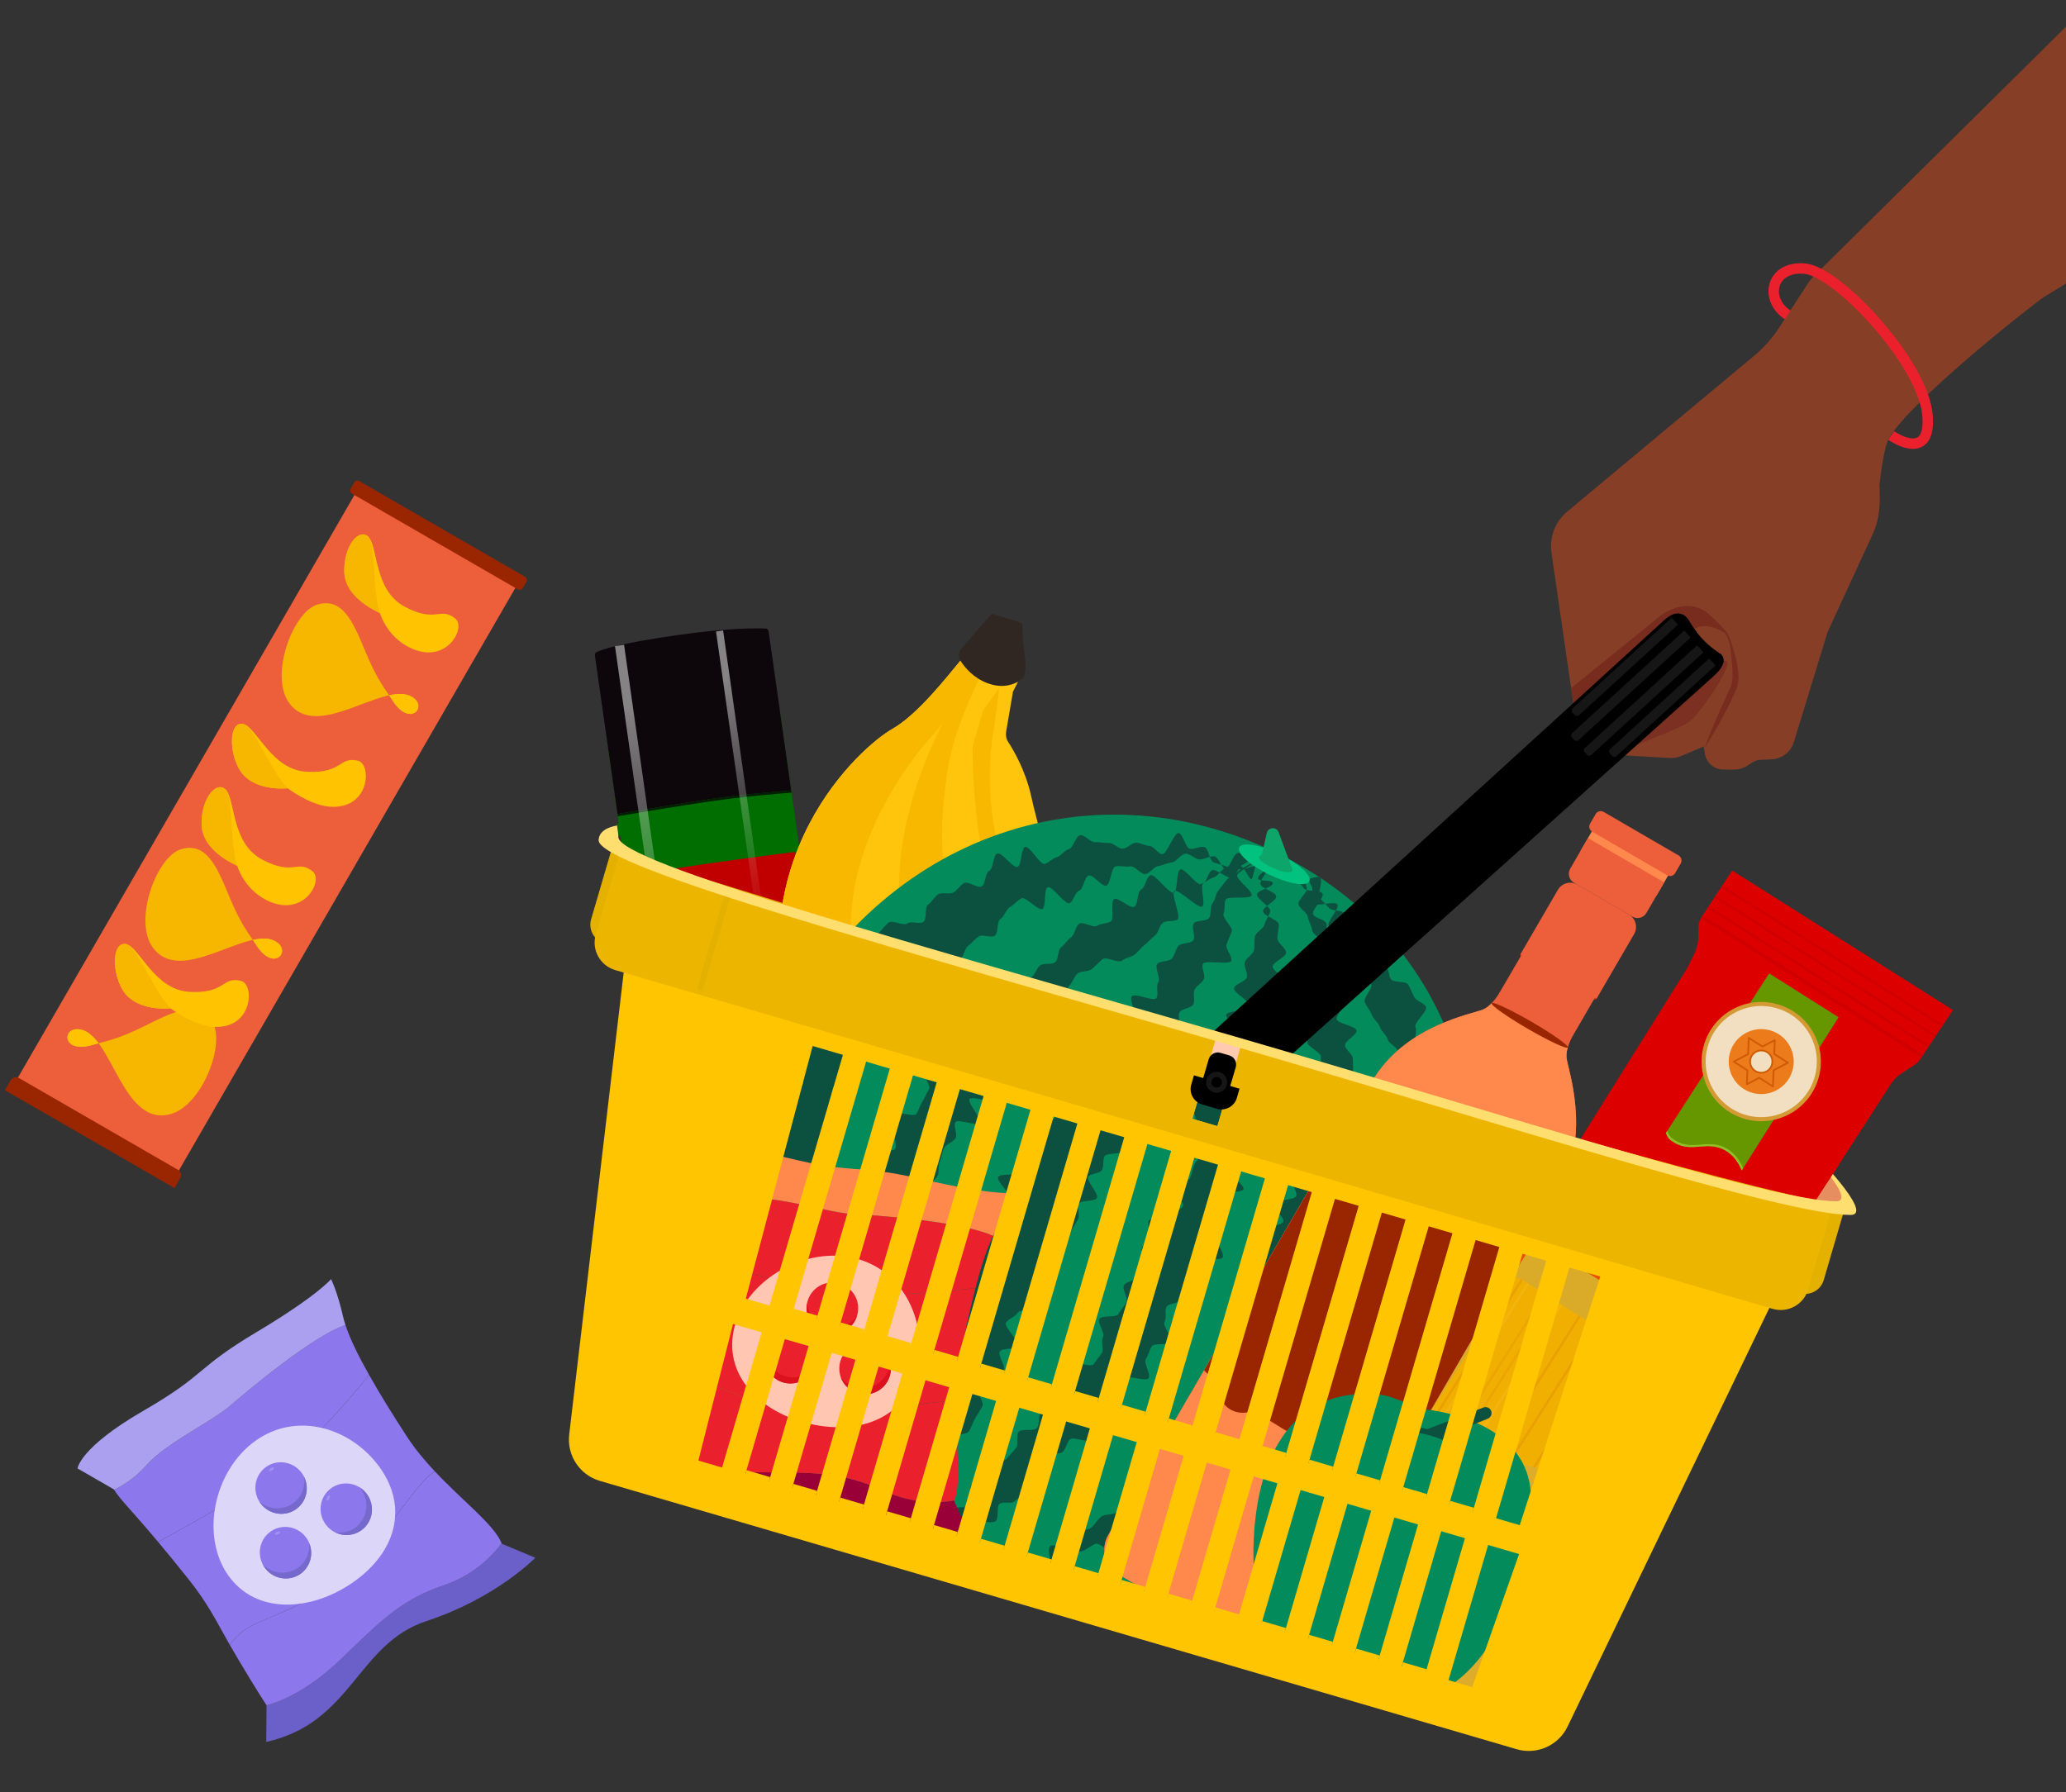 <svg width="733" height="636" viewBox="0 0 733 636" fill="none" xmlns="http://www.w3.org/2000/svg">
<rect x="0" y="0" width="733" height="636" fill="#333333" stroke="none"/>
<g clip-path="url(#clip0_4980_7606)">
<path d="M649.582 417.504L652.376 420.869L654.029 426.195L649.888 427.456L643.606 426.169L649.582 417.504Z" fill="#E78E61"/>
<path d="M312.777 505.882C312.777 505.882 302.375 515.462 281.345 517.958C261.476 520.317 251.179 514.632 251.179 514.632L215.354 262.721L276.958 253.98L312.777 505.882Z" fill="#006E00"/>
<path d="M312.447 503.612L312.558 504.399C312.855 506.48 311.918 508.542 310.165 509.697C305.811 512.57 296.49 517.151 279.241 519.331C266.621 520.928 259.025 519.753 254.897 518.489C252.875 517.873 251.392 516.152 251.09 514.061L250.813 512.105C253.222 513.541 261.441 517.282 279.118 515.053C300.767 512.317 309.917 505.795 312.447 503.612Z" fill="#AA9FA0"/>
<path d="M282.215 302.316C282.215 302.316 283.138 316.594 271.104 337.09C266.573 344.806 262.434 349.902 259.796 352.777C258.158 354.57 255.463 354.925 253.43 353.591C247.822 349.915 236.567 341.527 228.897 329.206C226.803 325.852 225.063 323.054 223.615 320.724L222.237 311.096C224.266 310.736 237.286 308.422 251.501 306.402C266.966 304.208 282.208 302.314 282.208 302.314L282.215 302.316Z" fill="#C00000"/>
<path d="M303.369 439.727L303.9 443.45C303.605 443.697 299.569 447.005 281.915 455.264C263.542 463.861 259.203 467.739 253.591 474.256C249.158 479.41 247.562 484.155 247.089 485.907L245.69 476.051C247.952 472.478 253.553 465.592 265.457 460.06C282.276 452.239 301.149 443.59 303.366 439.734L303.369 439.727Z" fill="#BE9600"/>
<path d="M312.447 503.612L312.558 504.399C312.855 506.48 311.918 508.542 310.165 509.697C305.811 512.57 296.49 517.151 279.241 519.331C266.621 520.928 259.025 519.753 254.897 518.489C252.875 517.873 251.392 516.152 251.09 514.061L250.813 512.105C253.222 513.541 261.441 517.282 279.118 515.053C300.767 512.317 309.917 505.795 312.447 503.612Z" fill="#AA9FA0"/>
<path d="M280.726 280.5L280.842 281.297C276.812 281.595 262.755 282.699 248.526 284.906C234.926 287.002 223.213 288.976 219.196 289.667L219.079 288.87C223.094 288.186 234.824 286.21 248.41 284.109C262.646 281.905 276.703 280.8 280.723 280.507L280.726 280.5Z" fill="#001E00"/>
<path d="M272.689 224.034L280.722 280.51C276.692 280.808 262.635 281.913 248.408 284.112C234.822 286.213 223.095 288.182 219.078 288.873L211.062 232.585C210.994 232.112 211.227 231.64 211.654 231.431C213.436 230.531 219.603 228.332 240.235 225.402C258.903 222.747 268.738 222.925 271.63 223.064C272.17 223.095 272.609 223.494 272.682 224.032L272.689 224.034Z" fill="#0D060A"/>
<path d="M221.416 228.835L218.191 229.293L240.813 388.475L244.037 388.018L221.416 228.835Z" fill="url(#paint0_linear_4980_7606)"/>
<path d="M256.554 223.749L254.039 224.105L271.72 348.521L274.234 348.164L256.554 223.749Z" fill="url(#paint1_linear_4980_7606)"/>
<path d="M260.619 422.06C268.135 424.261 276.011 419.954 278.211 412.44C280.411 404.927 276.101 397.052 268.585 394.851C261.069 392.651 253.193 396.958 250.994 404.472C248.794 411.985 253.103 419.86 260.619 422.06Z" stroke="#C59800" stroke-width="1.326" stroke-miterlimit="10"/>
<path d="M265.586 390.77L265.681 397.638" stroke="#C59800" stroke-width="1.326" stroke-miterlimit="10"/>
<path d="M263.207 418.352L263.31 425.223" stroke="#C59800" stroke-width="1.326" stroke-miterlimit="10"/>
<path d="M253.831 406.459L246.97 406.794" stroke="#C59800" stroke-width="1.326" stroke-miterlimit="10"/>
<path d="M282.652 408.19L275.956 409.726" stroke="#C59800" stroke-width="1.326" stroke-miterlimit="10"/>
<path d="M614.561 308.939L692.907 358.46L681.286 375.899C680.773 376.671 680.102 377.336 679.327 377.842L674.688 380.881C673.137 381.893 671.818 383.222 670.817 384.781L536.825 592.453L535.664 596.314C534.778 599.266 534.867 602.421 535.924 605.314L537.335 609.173C537.666 610.079 537.554 611.081 537.043 611.899L535.722 613.983L454.105 561.562L455.673 558.764C456.069 558.057 456.72 557.537 457.499 557.304L459.726 556.641C462.192 555.912 464.681 555.568 466.592 553.845L469.976 549.645L598.664 343.488L601.103 338.512C602.027 336.622 602.527 334.554 602.554 332.446L602.598 329.119C602.614 327.801 603.012 326.52 603.733 325.424L614.559 308.946L614.561 308.939Z" fill="#DC0000"/>
<path d="M627.696 345.45L652.318 361.008L617.932 415.383C617.932 415.383 615.969 409.178 609.927 407.304C603.884 405.429 599.114 409.254 592.961 404.785C591.39 403.645 591.087 402.022 591.087 402.022L627.698 345.443L627.696 345.45Z" fill="#669700"/>
<path d="M618.447 414.569L617.929 415.384C617.929 415.384 615.966 409.18 609.923 407.305C603.886 405.439 599.11 409.255 592.956 404.793C591.385 403.653 591.081 402.031 591.081 402.031L591.515 401.349C591.725 402 592.268 403.27 593.396 404.091C599.548 408.56 604.326 404.737 610.363 406.603C615.642 408.246 617.946 413.311 618.44 414.567L618.447 414.569Z" fill="#92BF27"/>
<path d="M618.929 397.036C630.141 400.318 641.891 393.893 645.173 382.684C648.454 371.476 642.025 359.728 630.813 356.446C619.601 353.163 607.851 359.588 604.57 370.797C601.288 382.006 607.717 393.753 618.929 397.036Z" fill="#D49B35"/>
<path d="M619.338 395.657C629.789 398.717 640.741 392.728 643.799 382.28C646.858 371.833 640.866 360.883 630.415 357.823C619.964 354.764 609.013 360.753 605.954 371.2C602.895 381.648 608.887 392.598 619.338 395.657Z" fill="#F2DFC1"/>
<path d="M621.629 387.805C627.743 389.595 634.149 386.091 635.938 379.98C637.728 373.868 634.222 367.462 628.109 365.672C621.995 363.883 615.589 367.386 613.799 373.498C612.01 379.61 615.515 386.015 621.629 387.805Z" fill="#EC7B1C"/>
<path d="M572.571 537.146C572.571 537.146 572.554 537.126 572.531 537.096L572.571 537.146Z" fill="#C69D45"/>
<path d="M547.82 441.881L603.824 477.277C605.547 478.366 606.062 480.647 604.973 482.369L545.618 576.248L483.372 536.907L542.727 443.028C543.816 441.306 546.097 440.792 547.82 441.881Z" fill="#C19943"/>
<path d="M539.506 453.842L596.712 489.998C597.515 490.506 597.754 491.566 597.246 492.369L538.946 584.58L478.84 546.592L537.14 454.381C537.648 453.577 538.709 453.339 539.512 453.846L539.506 453.842Z" fill="#E8A400"/>
<path d="M540.29 454.338L539.566 453.881L490.033 532.226L490.756 532.684L540.29 454.338Z" fill="#DD8800"/>
<path d="M560.782 467.295L560.059 466.838L510.525 545.183L511.248 545.641L560.782 467.295Z" fill="#DD8800"/>
<path d="M566.411 470.854L565.688 470.396L516.154 548.742L516.877 549.199L566.411 470.854Z" fill="#DD8800"/>
<path d="M573.477 475.326L572.754 474.869L523.22 553.215L523.944 553.672L573.477 475.326Z" fill="#DD8800"/>
<path d="M576.802 477.428L576.078 476.971L526.544 555.316L527.268 555.773L576.802 477.428Z" fill="#EDAA18"/>
<path d="M582.001 480.707L581.277 480.25L531.744 558.595L532.467 559.053L582.001 480.707Z" fill="#DD8800"/>
<path d="M589.649 485.543L588.926 485.086L539.392 563.431L540.116 563.889L589.649 485.543Z" fill="#EDAA18"/>
<path d="M542.45 455.715L541.727 455.258L492.193 533.603L492.916 534.061L542.45 455.715Z" fill="#EDAA18"/>
<path d="M551.11 461.186L550.387 460.729L500.853 539.074L501.576 539.531L551.11 461.186Z" fill="#E19100"/>
<path d="M548.376 459.455L547.652 458.998L498.119 537.343L498.842 537.801L548.376 459.455Z" fill="#E19100"/>
<path d="M554.282 463.188L553.559 462.73L504.025 541.076L504.748 541.533L554.282 463.188Z" fill="#EDAA18"/>
<path d="M596.872 490.108L596.148 489.65L546.615 567.996L547.338 568.453L596.872 490.108Z" fill="#DD8800"/>
<path d="M537.023 611.892L535.703 613.976L454.086 561.555L455.653 558.757C456.05 558.05 456.708 557.532 457.479 557.297L459.707 556.634C462.173 555.905 464.669 555.563 466.572 553.838L469.958 549.631L490.23 517.156C491.224 518.097 492.721 519.336 494.895 520.713L499.648 523.714C499.648 523.714 511.681 513.878 537.977 519.15C561.894 523.946 571.838 536.197 572.532 537.081L536.815 592.441L535.654 596.302C534.76 599.252 534.856 602.409 535.907 605.3L537.324 609.161C537.649 610.065 537.544 611.069 537.026 611.885L537.023 611.892Z" fill="#C69D45"/>
<path d="M682.352 374.272L681.693 375.258L603.481 325.821C603.552 325.683 603.634 325.556 603.719 325.422L604.114 324.82L682.352 374.272Z" fill="#D10000"/>
<path d="M689.431 363.668L688.963 364.362L610.655 314.867L611.116 314.171L689.431 363.668Z" fill="#D10000"/>
<path d="M686.976 367.346L686.516 368.042L608.233 318.562L608.694 317.866L686.976 367.346Z" fill="#D10000"/>
<path d="M684.524 371.028L684.054 371.73L605.797 322.265L606.26 321.561L684.524 371.028Z" fill="#D10000"/>
<path d="M537.001 612.16L454.875 560.254L453.592 562.283L535.719 614.189L537.001 612.16Z" fill="#DC0000"/>
<path d="M480.599 562.169C484.19 563.22 487.953 561.162 489.004 557.572C490.055 553.982 487.996 550.219 484.405 549.167C480.814 548.116 477.05 550.174 475.999 553.764C474.948 557.354 477.007 561.117 480.599 562.169Z" fill="#669700"/>
<path d="M481.007 560.792C483.837 561.621 486.803 559.999 487.631 557.17C488.459 554.341 486.837 551.376 484.007 550.547C481.177 549.719 478.211 551.34 477.383 554.169C476.555 556.998 478.177 559.964 481.007 560.792Z" fill="#DFDDD6"/>
<path d="M481.325 559.691C483.547 560.341 485.876 559.068 486.527 556.846C487.177 554.624 485.903 552.296 483.68 551.645C481.458 550.994 479.129 552.268 478.478 554.49C477.828 556.711 479.102 559.04 481.325 559.691Z" stroke="#B0B0B0" stroke-width="0.473" stroke-miterlimit="10"/>
<path d="M629.261 379.816L634.354 377.136L629.486 374.063L629.686 369.119L625.302 371.418L620.436 368.338L620.211 374.091L615.111 376.769L619.979 379.841L619.778 384.785L624.163 382.487L629.028 385.566L629.261 379.816Z" stroke="#CF5C05" stroke-width="0.631" stroke-linecap="round" stroke-linejoin="round"/>
<path d="M623.759 380.549C625.862 381.165 628.066 379.96 628.682 377.857C629.297 375.755 628.091 373.551 625.988 372.935C623.885 372.319 621.681 373.525 621.065 375.627C620.45 377.73 621.655 379.934 623.759 380.549Z" fill="#F2DFC1" stroke="#CF5C05" stroke-width="0.631" stroke-miterlimit="10"/>
<path d="M654.217 429.768L647.038 454.289C645.986 457.885 642.199 459.956 638.602 458.903L432.259 398.491L434.266 391.637L425.381 389.036L423.374 395.89L214.335 334.69C210.726 333.633 208.667 329.851 209.719 326.255L216.898 301.734C216.898 301.734 380.162 351.908 438.959 370.292C595.044 419.102 654.217 429.768 654.217 429.768Z" fill="#E5B100"/>
<g style="mix-blend-mode:multiply" opacity="0.4">
<path d="M273.453 344.021L230.707 518.158L528.018 609.319L580.874 438.142L273.453 344.021Z" fill="#FFC302"/>
</g>
<path d="M346.806 232.91C345.175 231.639 342.572 232.284 340.857 234.33C335.762 240.43 325.573 253.623 316.456 258.773C305.987 264.676 260.244 304.461 282.149 372.43C299.671 426.796 370.242 453.904 377.151 455.463C395.61 459.613 408.612 450.429 408.612 450.429L418.686 435.706C418.686 435.706 419.836 420.014 394.752 401.58C369.669 383.147 333.852 364.476 327.205 340.539C320.103 314.961 332.489 279.275 332.511 269.394C332.53 259.028 344.94 244.994 344.94 244.994C344.94 244.994 347.896 241.343 349.128 237.649C349.745 235.792 348.354 234.124 346.809 232.923L346.806 232.91Z" fill="#FFC50C"/>
<path d="M352.26 240.987C352.26 240.987 356.327 235.594 357.288 236.256C357.714 236.55 358.816 237.22 359.899 237.866C361.38 238.752 361.737 240.91 360.72 242.873L359.395 245.446L356.994 259.511C356.754 260.92 356.99 262.241 357.652 263.237C359.586 266.19 363.728 273.23 365.767 282.159C368.477 294.048 374.267 318.282 386.859 332.228C419.601 368.469 470.377 381.623 477.575 395.696C484.772 409.768 484.684 412.439 484.684 412.439L476.44 425.422C476.44 425.422 466.026 432.353 453.829 427.585L344.457 333.496L339.177 266.106L352.273 240.984L352.26 240.987Z" fill="#FFC50C"/>
<path d="M476.428 425.432C476.428 425.432 466.022 432.368 453.825 427.601L344.452 333.511L339.179 266.114L352.274 240.992C352.274 240.992 356.336 235.607 357.297 236.269C357.548 236.443 358.013 236.73 358.568 237.067L355.301 238.233L352.703 258.291C352.703 258.291 341.243 309.921 381.133 344.569C413.577 372.745 469.921 384.397 479.906 419.981L476.431 425.445L476.428 425.432Z" fill="#F9B800"/>
<path d="M343.105 241.511L349.123 237.643C349.123 237.643 353.747 236.221 355.287 238.228C356.827 240.234 353.981 244.85 353.981 244.85L348.905 251.886L345.522 263.396C345.199 264.501 345.035 265.602 345.052 266.671C345.145 275.911 346.452 321.715 363.433 340.565C386.597 366.266 446.708 391.177 455.868 402.565C465.021 413.949 467.136 419.264 467.136 419.264L456.947 435.931C456.947 435.931 427.483 447.348 413.998 434.664C400.505 421.974 333.618 392.346 320.669 330.957C311.478 287.375 343.105 241.511 343.105 241.511Z" fill="#FFC50C"/>
<path d="M456.961 435.937C456.961 435.937 427.495 447.341 414.005 434.664C400.518 421.967 333.619 392.354 320.689 330.956C311.484 287.375 343.117 241.504 343.117 241.504L348.995 237.742C344.56 246.423 337.965 260.993 336.175 273.635C333.426 293.128 329.727 320.883 354.976 354.926C396.236 410.581 452.953 425.133 462.288 427.185L456.948 435.94L456.961 435.937Z" fill="#F9B800"/>
<path d="M408.611 450.429C408.611 450.429 395.607 459.6 377.148 455.451C370.241 453.904 299.66 426.778 282.154 372.423C260.249 304.454 305.991 264.669 316.461 258.766C325.573 253.624 335.772 240.416 340.862 234.323C342.564 232.28 345.18 231.632 346.806 232.911C348.351 234.111 349.747 235.772 349.133 237.642C349.082 237.764 349.049 237.91 348.988 238.048L332.5 259.12C332.5 259.12 276.339 315.887 316.02 373.523C344.792 415.292 392.08 433.08 415.939 439.705L408.619 450.434L408.611 450.429Z" fill="#F9B800"/>
<path d="M341.092 230.204C340.049 231.407 339.909 233.143 340.768 234.49C342.337 236.944 345.412 240.638 350.472 242.497C358.438 245.427 363.138 240.47 363.138 240.47C363.138 240.47 364.512 238.853 363.454 231.467C362.396 224.08 362.956 222.161 362.679 221.453C362.403 220.745 351.851 217.831 351.851 217.831L341.092 230.204Z" fill="#302723"/>
<path d="M412.579 440.592C413.439 439.329 417.984 433.423 418.806 435.688C419.615 437.955 420.973 440.927 416.535 446.042C413.279 449.801 409.558 450.305 407.827 450.304C407.368 450.302 407.072 449.817 407.305 449.415C408.395 447.491 411.133 442.721 412.584 440.585L412.579 440.592Z" fill="#302723"/>
<path d="M461.525 421.968C461.525 421.968 465.63 416.342 467.875 419.723C470.112 423.099 467.297 429.839 462.984 432.116C458.67 434.393 459.366 437.133 456.625 435.254C453.884 433.375 461.525 421.968 461.525 421.968Z" fill="#302723"/>
<path d="M485.897 418.25C486.944 416.847 487.07 414.853 486.032 413.227C485.005 411.619 483.655 411.228 481.519 413.005C478.313 415.663 474.984 421.486 475.679 423.788C476.375 426.089 476.279 426.506 478.307 426.24C480.334 425.974 483.692 423.421 484.115 421.486C484.331 420.521 485.131 419.263 485.889 418.245L485.897 418.25Z" fill="#302723"/>
<path d="M506.098 482.85C471.245 555.024 399.196 587.275 332.301 554.965C265.409 522.666 240.183 441.882 275.037 369.708C309.89 297.534 385.759 270.239 452.651 302.539C519.543 334.839 540.952 410.675 506.102 482.843L506.098 482.85Z" fill="#038B5C"/>
<path d="M445.41 307.424C443.778 307.205 441.978 308.653 440.351 308.499C438.723 308.346 437.073 309.222 435.437 309.128C433.795 309.03 432.344 303.887 430.706 303.855C429.059 303.826 427.341 304.977 425.701 305.007C424.062 305.038 422.233 302.867 420.592 302.96C418.95 303.053 417.431 305.886 415.797 306.039C414.163 306.192 412.589 307.134 410.969 307.35C409.342 307.563 408.066 309.914 406.447 310.187C404.829 310.459 402.528 307.127 400.917 307.459C399.312 307.795 397.372 307.083 395.784 307.476C394.19 307.865 394.07 313.871 392.493 314.317C390.916 314.764 387.823 310.2 386.263 310.703C384.703 311.207 384.419 315.525 382.869 316.082C381.33 316.636 380.921 319.932 379.401 320.536C377.882 321.141 373.229 314.233 371.724 314.885C370.225 315.54 371.283 321.871 369.8 322.583C368.322 323.29 363.853 318.047 362.392 318.795C360.93 319.542 359.77 321.105 358.335 321.906C356.9 322.708 356.396 325.252 354.984 326.098C353.577 326.938 354.304 331.181 352.923 332.075C351.545 332.963 348.561 331.386 347.207 332.319C345.853 333.251 344.847 334.674 343.523 335.639C342.199 336.604 342.114 339.151 340.82 340.164C339.526 341.177 334.715 337.867 333.455 338.921C332.197 339.97 332.236 342.656 331.006 343.743C329.782 344.833 332.708 350.397 331.514 351.52C330.32 352.642 322.628 347.165 321.471 348.323C320.338 349.51 325.127 356.254 324.039 357.473C322.949 358.699 320.461 358.607 319.416 359.865C318.365 361.121 318.699 363.393 317.691 364.687C316.683 365.981 315.988 367.373 315.029 368.694C314.07 370.015 313.477 371.469 312.552 372.816C311.63 374.172 309.805 374.811 308.926 376.191C308.047 377.571 303.3 376.547 302.455 377.952C301.618 379.355 300.808 380.844 300.012 382.276C299.209 383.705 296.506 384.188 295.747 385.641C294.981 387.09 295.055 389.063 294.333 390.535C293.608 391.998 294.984 394.522 294.292 396.011C293.604 397.493 294.136 399.531 293.485 401.033C292.834 402.536 293.409 404.524 292.792 406.037C292.175 407.551 292.268 409.296 291.682 410.825C291.096 412.355 286.56 412.4 286.005 413.946C285.453 415.486 289.226 418.523 288.698 420.076C288.174 421.623 282.948 421.622 282.448 423.182C281.952 424.737 285.845 427.655 285.373 429.223C284.902 430.79 286.239 432.824 285.796 434.399C285.352 435.974 283.208 437.03 282.793 438.611C282.371 440.19 275.968 440.23 275.565 441.819C275.162 443.408 281.961 446.748 281.58 448.34C281.199 449.933 274.213 449.992 273.853 451.589C273.494 453.185 276 455.427 275.662 457.028C275.325 458.628 273.458 459.92 273.139 461.53C272.82 463.14 273.407 464.929 273.103 466.539C272.793 468.146 273.973 470.031 273.679 471.639C273.385 473.247 271.788 474.629 271.509 476.237C271.228 477.852 266.999 478.818 266.727 480.429C266.461 482.044 272.479 484.693 272.223 486.304C271.963 487.923 270.523 488.57 270.279 490.189C269.96 488.553 268.83 487.49 268.559 485.84C268.284 484.196 272.725 482.024 272.497 480.366C272.266 478.714 265.228 477.337 265.047 475.68C264.866 474.024 265.986 472.789 265.849 471.124C265.712 469.46 268.367 467.605 268.278 465.942C268.182 464.275 262.27 462.83 262.221 461.165C262.173 459.499 269.012 457.69 269.004 456.023C268.996 454.356 264.117 452.648 264.156 450.982C264.189 449.313 265.415 447.643 265.495 445.976C265.575 444.308 269.416 442.895 269.543 441.229C269.669 439.563 263.553 437.346 263.723 435.688C263.894 434.029 271.264 433.183 271.472 431.528C271.68 429.874 270.481 428.098 270.733 426.452C270.984 424.805 267.8 422.595 268.092 420.946C268.384 419.298 272.647 418.446 272.979 416.811C273.318 415.18 271.393 413.084 271.776 411.46C272.158 409.836 272.841 408.303 273.267 406.687C273.693 405.071 270.193 402.341 270.659 400.738C271.126 399.136 275.253 398.609 275.763 397.014C276.269 395.425 273.397 392.667 273.944 391.092C274.49 389.518 280.293 389.838 280.886 388.28C281.479 386.723 284.304 386.146 284.938 384.602C285.572 383.058 278.814 378.372 279.488 376.841C280.177 375.328 281.299 373.896 282.041 372.402C282.779 370.915 288.32 371.898 289.111 370.431C289.899 368.97 290.068 367.239 290.905 365.805C291.742 364.371 292.319 362.844 293.205 361.436C294.091 360.029 289.858 355.192 290.79 353.817C291.722 352.442 292.652 350.851 293.636 349.512C294.621 348.173 297.251 347.913 298.282 346.607C299.318 345.305 306.024 348.73 307.11 347.469C308.195 346.209 305.457 341.637 306.591 340.419C307.725 339.201 310.079 339.173 311.253 338C312.433 336.83 310.449 332.276 311.668 331.151C312.894 330.03 313.989 328.456 315.26 327.383C316.532 326.351 320.623 328.724 321.929 327.718C323.235 326.712 326.29 328.128 327.627 327.155C328.954 326.184 327.938 321.96 329.298 321.031C330.659 320.101 331.458 318.265 332.845 317.374C334.233 316.483 336.872 317.564 338.283 316.718C339.694 315.872 340.618 314.174 342.058 313.376C343.499 312.578 346.77 315.336 348.237 314.591C349.705 313.847 349.484 309.726 350.975 309.042C352.475 308.356 352.286 303.512 353.809 302.886C355.339 302.262 359.46 308.224 361.009 307.667C362.524 307.1 362.169 301.06 363.707 300.553C365.246 300.046 369.09 307.052 370.651 306.605C372.207 306.155 373.326 304.61 374.905 304.221C376.48 303.837 377.577 301.7 379.166 301.379C380.755 301.058 381.637 296.649 383.243 296.385C384.846 296.128 386.954 299.079 388.567 298.89C390.174 298.699 391.845 299.305 393.456 299.179C395.073 299.057 396.732 301.248 398.347 301.188C399.963 301.129 401.468 299.045 403.091 299.06C404.713 299.076 406.226 300.122 407.846 300.216C409.466 300.31 410.725 302.962 412.34 303.125C413.955 303.288 416.549 295.378 418.152 295.622C419.758 295.859 420.567 300.91 422.158 301.235C423.749 301.56 425.697 300.191 427.27 300.594C428.843 300.997 429.113 305.614 430.665 306.101C432.21 306.584 433.595 306.893 435.113 307.457C436.631 308.021 438.743 306.701 440.23 307.352C441.717 308.003 442.634 311.362 444.081 312.102C444.223 312.147 445.409 307.456 445.409 307.456L445.41 307.424Z" fill="#0C513F"/>
<path d="M290.148 514.563C290.167 512.934 283.093 511.474 283.15 509.834C283.201 508.207 288.917 506.754 289.002 505.121C289.086 503.488 293.21 502.156 293.326 500.524C293.443 498.892 287.023 496.751 287.171 495.12C287.321 493.498 289.119 492.009 289.297 490.379C289.479 488.759 286.185 486.664 286.395 485.035C286.608 483.416 290.179 482.223 290.417 480.601C290.662 478.982 295.806 478.192 296.088 476.577C296.36 474.966 296.137 473.342 296.447 471.735C296.757 470.128 295.641 468.301 295.976 466.692C296.314 465.092 294.762 463.101 295.128 461.508C295.493 459.915 298.113 458.893 298.516 457.305C298.91 455.719 293.442 452.595 293.867 451.011C294.298 449.429 296.367 448.262 296.823 446.694C297.282 445.119 301.571 444.719 302.055 443.158C302.548 441.594 302.876 440.028 303.394 438.478C303.912 436.927 304.664 435.503 305.216 433.963C305.768 432.422 301.416 429.058 301.993 427.531C302.579 426.001 302.332 424.07 302.943 422.553C303.563 421.034 304.149 419.417 304.79 417.917C305.442 416.414 310.965 417.046 311.647 415.56C312.332 414.067 308.444 410.404 309.151 408.931C309.867 407.455 316.872 409.116 317.615 407.663C318.362 406.205 316.826 403.594 317.607 402.161C318.384 400.719 314.208 396.454 315.019 395.038C315.834 393.615 324.299 396.7 325.147 395.304C325.999 393.901 326.335 392.348 327.221 390.972C328.159 389.6 328.597 388.007 329.563 386.658C330.529 385.309 326.51 380.31 327.507 378.978C328.497 377.642 331.143 377.501 332.161 376.189C333.179 374.876 331.573 371.392 332.619 370.103C333.664 368.813 341.328 372.985 342.401 371.718C343.474 370.451 344.294 369.063 345.394 367.818C346.495 366.574 343.779 361.903 344.907 360.682C346.035 359.46 346.711 357.748 347.864 356.556C349.019 355.357 352.14 356.077 353.323 354.901C354.503 353.731 354.453 351.27 355.663 350.132C356.867 348.992 357.379 347.024 358.617 345.909C359.855 344.794 364.77 347.867 366.031 346.781C367.293 345.695 367.709 343.699 368.995 342.642C370.281 341.586 373.053 342.508 374.36 341.486C375.673 340.468 375.155 337.149 376.492 336.16C377.83 335.17 378.676 333.542 380.043 332.585C381.401 331.63 381.484 328.763 382.872 327.841C384.26 326.919 387.842 329.423 389.252 328.536C390.657 327.655 392.656 327.874 394.083 327.028C395.509 326.182 393.827 319.889 395.281 319.082C396.734 318.274 400.91 322.555 402.391 321.786C403.868 321.023 403.388 316.381 404.883 315.659C406.378 314.938 406.629 311.286 408.151 310.603C409.73 309.903 414.836 317.414 416.439 316.759C418.042 316.104 417.156 309.174 418.773 308.566C420.396 307.961 424.427 314.264 426.067 313.717C427.707 313.169 428.926 311.853 430.592 311.375C432.258 310.897 433.262 308.431 434.95 308.029C436.636 307.633 437.465 303.012 439.166 302.704C440.868 302.396 442.597 305.032 444.318 304.822C442.871 305.617 441.953 306.315 440.524 307.136C439.091 307.962 438.777 310.641 437.366 311.487C435.951 312.34 431.335 308.005 429.939 308.883C428.537 309.757 428.318 312.567 426.934 313.468C425.549 314.368 427.876 320.794 426.509 321.72C425.143 322.646 418.018 315.248 416.669 316.199C415.321 317.151 419.124 325.295 417.787 326.269C416.456 327.246 413.898 326.503 412.588 327.5C411.27 328.499 411.119 330.932 409.822 331.951C408.525 332.97 407.474 334.21 406.195 335.254C404.916 336.299 403.942 337.603 402.674 338.67C401.41 339.731 399.375 339.803 398.128 340.889C396.882 341.975 392.343 339.329 391.112 340.431C389.887 341.537 388.679 342.715 387.469 343.837C386.259 344.959 383.412 344.426 382.22 345.573C381.032 346.715 380.536 348.667 379.363 349.825C378.187 350.988 378.806 353.971 377.644 355.151C376.489 356.334 376.378 358.518 375.238 359.717C374.098 360.916 374.028 363.082 372.906 364.292C371.791 365.504 371.286 367.237 370.186 368.466C369.086 369.694 364.534 367.868 363.449 369.113C362.422 370.294 365.18 374.725 364.159 375.924C363.138 377.124 357.986 374.847 356.983 376.057C355.987 377.27 358.876 381.636 357.895 382.865C356.914 384.094 357.556 386.533 356.593 387.772C355.63 389.011 353.161 389.032 352.213 390.288C351.266 391.543 344.9 388.786 343.971 390.052C343.039 391.323 348.685 397.303 347.777 398.588C346.87 399.873 339.879 396.931 338.996 398.229C338.11 399.533 339.875 402.633 339.017 403.945C338.14 405.349 335.814 405.917 334.989 407.342C334.162 408.773 334.223 410.74 333.439 412.194C332.655 413.649 333.344 415.867 332.603 417.345C331.856 418.819 329.827 419.659 329.117 421.153C328.407 422.648 323.719 422.356 323.039 423.867C322.363 425.372 328.054 429.706 327.402 431.224C326.75 432.742 323.77 433.267 323.143 434.799C322.513 436.321 324.39 438.86 323.785 440.396C323.174 441.928 315.981 440.881 315.382 442.42C314.783 443.959 321.754 448.426 321.161 449.968C320.568 451.51 318.111 452.333 317.519 453.875C316.932 455.421 313.505 455.888 312.909 457.436C312.322 459.013 317.722 462.808 317.14 464.388C316.559 465.968 308.941 464.987 308.362 466.576C307.787 468.16 312.241 471.556 311.678 473.146C311.109 474.732 309.353 475.894 308.79 477.484C308.227 479.074 303.808 479.301 303.249 480.884C302.686 482.474 308.598 486.339 308.035 487.928C307.472 489.518 299.473 488.491 298.916 490.084C298.359 491.678 299.278 493.78 298.721 495.373C298.158 496.963 301.212 499.827 300.649 501.417C300.086 503.007 295.392 503.126 294.829 504.715C294.266 506.305 296.087 508.743 295.517 510.329C294.948 511.916 294.066 513.39 293.494 514.982C292.918 516.566 296.534 519.701 295.95 521.287C295.365 522.873 293.298 521.616 292.707 523.198C291.485 520.964 287.652 521.109 287.602 518.56C287.548 515.873 290.594 517.055 290.133 514.546L290.148 514.563Z" fill="#0C513F"/>
<path d="M461.521 312.163C462.813 313.146 467.093 310.387 468.349 311.422C469.605 312.457 467.118 317.807 468.331 318.891C469.545 319.975 470.463 321.178 471.644 322.308C472.818 323.435 475.614 322.795 476.744 323.961C477.879 325.13 482.015 323.509 483.106 324.718C484.2 325.921 481.818 330.19 482.867 331.431C483.916 332.673 484.585 334.132 485.595 335.417C486.599 336.698 490.286 335.925 491.248 337.239C492.21 338.554 490.962 341.413 491.876 342.758C492.787 344.108 492.607 346.079 493.47 347.46C494.332 348.84 498.804 348.013 499.625 349.426C500.44 350.836 501.02 352.43 501.781 353.867C502.548 355.307 505.22 355.856 505.933 357.323C506.649 358.783 501.537 362.98 502.199 364.467C502.862 365.954 501.712 368.055 502.324 369.562C502.935 371.07 510.109 370.013 510.663 371.537C511.22 373.071 506.401 376.415 506.896 377.963C507.39 379.51 508.15 380.859 508.597 382.421C509.044 383.982 508.222 385.743 508.606 387.318C508.986 388.9 515.703 389.029 516.029 390.621C516.353 392.22 516.29 393.96 516.553 395.566C516.817 397.172 519.469 398.554 519.673 400.168C519.877 401.782 517.176 403.81 517.311 405.434C517.445 407.058 518.513 408.692 518.585 410.314C518.657 411.936 512.835 413.674 512.838 415.306C512.844 416.933 518.714 418.634 518.648 420.261C518.585 421.882 516.616 423.454 516.487 425.079C516.362 426.698 513.008 427.945 512.811 429.565C512.599 431.256 517.789 433.745 517.505 435.437C517.218 437.12 509.836 437.412 509.481 439.09C509.128 440.762 515.618 443.983 515.206 445.646C514.791 447.3 511.271 448.163 510.797 449.809C510.324 451.455 511.637 453.651 511.117 455.28C510.591 456.905 508.166 457.905 507.599 459.517C507.029 461.135 507.128 462.987 506.518 464.575C505.902 466.176 503.256 466.937 502.606 468.512C501.955 470.102 500.5 471.354 499.822 472.922C499.313 474.263 503.512 478.206 502.663 479.824C501.818 481.437 497.077 481.021 496.424 482.307C495.65 483.8 500.877 488.567 500.057 490.043C499.241 491.512 493.66 490.324 492.797 491.777C491.934 493.229 487.788 492.552 486.88 493.972C485.971 495.391 490.313 500.263 489.359 501.65C488.401 503.042 486.114 503.536 485.12 504.893C484.116 506.253 485.758 509.685 484.711 511.006C483.699 512.322 480.117 511.647 479.071 512.937C478.026 514.227 473.341 512.409 472.256 513.669C471.17 514.93 470.514 516.414 469.398 517.642C468.282 518.87 468.23 520.974 467.074 522.173C465.928 523.368 466.118 525.834 464.938 527.004C463.758 528.174 461.057 527.695 459.847 528.833C458.636 529.97 461.345 535.409 460.108 536.508C458.87 537.607 456.508 537.518 455.24 538.585C453.973 539.652 450.269 537.742 448.971 538.777C447.673 539.811 446.508 540.925 445.183 541.921C443.858 542.918 442.434 543.685 441.079 544.649C439.73 545.616 441.233 550.707 439.857 551.636C438.481 552.565 437.51 554.277 436.116 555.164C434.713 556.054 433.257 557.043 431.833 557.899C430.41 558.754 426.387 555.192 424.946 556.006C423.498 556.817 423.674 560.651 422.209 561.421C420.957 562.09 417.439 557.814 415.845 558.379C414.429 558.88 413.782 561.674 412.23 562.118C410.732 562.551 410.126 564.707 408.613 565.108C407.055 565.517 403.822 561.26 402.372 561.647C400.732 562.092 402.209 564.988 401.851 566.347C401.921 566.082 403.108 566.523 404.406 565.473C405.698 564.419 403.232 558.769 404.521 557.706C405.807 556.649 408.315 557.087 409.596 556.011C410.873 554.942 410.009 551.365 411.277 550.282C412.545 549.2 419.166 554.346 420.431 553.254C421.69 552.158 422.79 550.826 424.04 549.718C425.29 548.61 423.239 543.812 424.474 542.688C425.708 541.564 426.472 539.971 427.698 538.834C428.924 537.697 431.917 538.46 433.128 537.306C434.332 536.15 434.319 533.756 435.508 532.583C436.697 531.41 437.11 529.509 438.278 528.317C439.452 527.128 444.45 529.632 445.594 528.427C446.737 527.221 447.03 525.144 448.155 523.913C449.28 522.682 452.185 522.975 453.289 521.725C454.393 520.474 453.375 517.316 454.458 516.046C455.534 514.772 456.007 512.967 457.056 511.671C458.105 510.375 457.385 507.695 458.407 506.377C459.428 505.058 463.539 506.065 464.527 504.72C465.515 503.375 467.483 502.647 468.44 501.285C469.394 499.914 465.331 495.129 466.248 493.738C467.165 492.347 472.71 493.913 473.593 492.496C474.471 491.075 471.75 487.476 472.584 486.032C473.424 484.592 471.485 481.756 472.276 480.289C473.003 478.867 481.346 481.321 482.051 479.88C482.754 478.444 477.594 474.174 478.281 472.723C478.958 471.274 486.007 472.72 486.66 471.259C487.313 469.797 487.203 467.907 487.822 466.435C488.444 464.956 487.184 462.646 487.772 461.157C488.36 459.668 485.033 456.689 485.587 455.19C486.145 453.684 489.599 453.239 490.116 451.72C490.632 450.201 490.554 448.488 491.027 446.961C491.504 445.428 489.961 443.346 490.388 441.802C490.814 440.258 496.902 440.152 497.273 438.594C497.65 437.039 495.914 434.917 496.235 433.348C496.556 431.779 490.583 429.091 490.848 427.507C491.113 425.924 500.978 425.778 501.19 424.189C501.396 422.598 493.146 420.059 493.293 418.459C493.439 416.859 495.571 415.518 495.649 413.913C495.723 412.227 494 410.598 494.008 408.915C494.019 407.227 493.691 405.682 493.636 403.997C493.576 402.31 493.128 400.795 493.001 399.112C492.881 397.432 493.954 395.767 493.767 394.091C493.581 392.415 498.122 390.146 497.876 388.478C497.63 386.81 497.295 385.085 496.985 383.431C496.676 381.777 498.53 379.578 498.171 377.928C497.808 376.284 496.414 374.753 496.004 373.124C495.587 371.491 492.781 370.439 492.317 368.821C491.854 367.202 490.043 365.987 489.531 364.383C489.02 362.778 487.194 361.65 486.635 360.06C486.076 358.47 484.802 357.218 484.196 355.642C483.596 354.069 487.094 350.872 486.453 349.317C485.812 347.762 480.754 348.113 480.071 346.575C479.389 345.038 483.41 341.343 482.689 339.817C481.966 338.297 476.915 338.899 476.159 337.393C475.404 335.888 472.945 335.358 472.148 333.87C471.357 332.385 472.228 330.078 471.399 328.605C470.577 327.135 475.35 322.429 474.496 320.974C473.641 319.519 466.133 322.082 465.25 320.651C464.361 319.216 466.25 315.86 465.335 314.443C464.42 313.027 464.089 311.384 463.155 309.989C461.868 310.354 461.552 312.18 461.552 312.18L461.521 312.163Z" fill="#0C513F"/>
<path d="M459.187 311.633C460.136 312.972 461.71 313.845 462.582 315.222C463.464 316.613 468.406 315.666 469.214 317.088C470.025 318.52 465.177 323.026 465.909 324.487C466.641 325.948 469.911 326.183 470.579 327.673C471.244 329.17 469.722 331.564 470.318 333.086C470.919 334.612 473.239 335.473 473.765 337.021C474.296 338.573 475.985 339.794 476.454 341.359C476.919 342.931 478.266 344.342 478.665 345.933C479.068 347.518 474.118 350.339 474.46 351.947C474.799 353.546 476.351 354.829 476.636 356.439C476.918 358.055 473.98 360.051 474.203 361.674C474.429 363.292 481.119 364.075 481.291 365.703C481.463 367.332 477.083 369.346 477.205 370.979C477.327 372.612 479.908 374.051 479.98 375.689C480.051 377.327 480.092 378.948 480.113 380.59C480.138 382.227 477.617 383.819 477.591 385.46C477.569 387.095 481.761 388.822 481.698 390.459C481.634 392.096 479.2 393.615 479.099 395.248C478.995 396.886 478.702 398.478 478.564 400.106C478.426 401.735 484.767 404.064 484.589 405.694C484.41 407.324 480.751 408.605 480.535 410.231C480.319 411.857 475.963 412.882 475.713 414.497C475.462 416.112 473.465 417.382 473.186 418.99C472.908 420.598 480.364 423.664 480.048 425.268C479.732 426.888 474.984 427.621 474.631 429.236C474.277 430.852 478.43 433.537 478.048 435.145C477.66 436.75 476.312 438.187 475.893 439.791C475.471 441.385 471.323 441.98 470.863 443.57C470.407 445.154 474.699 448.201 474.206 449.78C473.712 451.36 473.237 453.037 472.719 454.603C472.194 456.166 472.14 458.007 471.582 459.559C471.023 461.112 466.859 461.397 466.267 462.939C465.674 464.481 464.972 466.004 464.339 467.532C463.712 469.064 465.709 471.764 465.051 473.278C464.387 474.79 459.884 474.613 459.183 476.105C458.485 477.606 459.688 480.037 458.947 481.515C458.205 482.993 457.493 484.534 456.721 485.996C455.949 487.457 454.825 488.776 454.009 490.214C453.194 491.652 448.692 490.927 447.84 492.345C446.988 493.763 452.358 499.045 451.472 500.437C450.583 501.835 442.768 498.696 441.846 500.068C440.917 501.436 439.805 502.539 438.842 503.882C437.879 505.225 438.999 508.016 437.997 509.33C436.994 510.643 439.383 514.668 438.344 515.945C437.305 517.223 432.493 515.36 431.405 516.611C430.32 517.856 428.951 518.757 427.83 519.966C426.705 521.181 428.183 524.858 427.019 526.029C425.855 527.199 422.705 526.328 421.504 527.463C420.303 528.597 418.258 528.688 417.018 529.777C415.778 530.867 417.45 535.364 416.17 536.409C414.891 537.454 413.371 538.281 412.052 539.28C410.737 540.274 410.649 543.122 409.294 544.07C407.94 545.018 402.778 540.294 401.387 541.191C400 542.082 397.685 541.167 396.261 542.007C394.838 542.846 397.143 550.168 395.684 550.956C394.234 551.742 390.049 547.154 388.563 547.888C387.112 548.602 385.85 549.6 384.378 550.294C382.909 550.981 380.984 550.42 379.494 551.073C378.004 551.726 379.217 558.728 377.707 559.33C376.197 559.932 374.451 560.16 372.921 560.696C371.385 561.228 370.471 564.236 368.906 564.689C367.347 565.145 364.806 562.629 363.222 562.984C362.113 563.166 360.324 564.286 358.724 564.258C357.352 564.234 356.437 557.949 355.071 557.769C353.504 557.561 350.327 562.141 347.58 561.185C355.494 563.933 353.711 559.804 355.478 559.373C357.111 558.973 359.894 561.675 361.535 561.08C363.177 560.485 362.578 554.426 364.097 553.718C365.753 552.948 371.095 558.741 372.461 557.934C373.883 556.95 371.154 549.734 372.57 548.732C373.983 547.735 377.338 549.465 378.742 548.44C380.137 547.418 380.316 544.769 381.698 543.725C383.075 542.677 385.729 543.273 387.081 542.196C388.437 541.113 389.292 539.41 390.617 538.295C391.943 537.18 394.797 537.773 396.086 536.622C397.375 535.471 399.33 534.886 400.579 533.69C401.832 532.488 398.956 527.095 400.154 525.847C401.314 524.699 405.786 526.72 406.92 525.502C408.041 524.308 403.707 518.255 404.805 517.002C405.883 515.769 411.292 518.28 412.34 516.984C413.389 515.688 417.669 516.914 418.678 515.588C419.674 514.287 415.302 508.938 416.275 507.593C417.231 506.263 419.526 505.901 420.464 504.53C421.387 503.173 419.274 499.862 420.179 498.464C421.067 497.082 424.819 497.561 425.687 496.144C426.554 494.726 431.748 495.88 432.579 494.442C433.4 493.023 433.812 491.256 434.621 489.799C435.431 488.342 434.928 486.146 435.704 484.679C436.473 483.224 435.475 480.824 436.214 479.337C436.952 477.865 439.802 477.389 440.516 475.888C441.223 474.4 436.299 470.297 436.985 468.789C437.667 467.287 439.881 466.516 440.536 464.992C441.19 463.483 445.572 463.531 446.205 462.002C446.829 460.477 447.296 458.843 447.905 457.302C448.513 455.76 449.339 454.272 449.914 452.72C450.485 451.175 446.018 447.803 446.57 446.247C447.123 444.692 446.734 442.875 447.256 441.302C447.78 439.739 448.188 438.201 448.688 436.625C449.188 435.049 454.83 435.076 455.308 433.496C455.78 431.912 451.267 428.906 451.711 427.316C452.155 425.725 459.481 426.008 459.903 424.414C460.325 422.819 458.193 420.532 458.587 418.931C458.985 417.323 453.677 414.405 454.043 412.796C454.412 411.182 463.573 411.515 463.917 409.902C464.259 408.281 464.06 406.495 464.377 404.875C464.69 403.246 464.447 401.469 464.732 399.848C465.021 398.221 459.075 395.556 459.332 393.929C459.592 392.295 461.863 391.005 462.092 389.37C462.325 387.73 459.063 385.692 459.261 384.057C459.459 382.421 468.309 381.752 468.479 380.109C468.646 378.456 468.512 376.713 468.647 375.076C468.783 373.422 463.673 371.375 463.777 369.737C463.881 368.082 463.265 366.437 463.341 364.791C463.417 363.146 466.232 361.585 466.263 359.947C466.299 358.287 464.48 356.63 464.468 354.985C464.466 353.321 463.321 351.741 463.278 350.095C463.235 348.433 468.824 346.553 468.736 344.915C468.649 343.277 467.256 341.626 467.128 339.99C466.997 338.329 469.32 336.367 469.142 334.735C468.961 333.078 465.77 331.723 465.541 330.096C465.316 328.448 464.223 326.919 463.947 325.307C463.662 323.665 461.038 322.513 460.702 320.908C460.364 319.277 464.017 316.752 463.624 315.164C463.223 313.547 462.377 309.511 461.921 307.936C461.373 307.625 459.216 311.625 459.216 311.625L459.187 311.633Z" fill="#0C513F"/>
<path d="M449.329 308.484C449.548 310.129 447.02 312.044 447.198 313.691C447.382 315.342 452.649 316.448 452.798 318.103C452.941 319.756 448.017 321.762 448.128 323.414C448.237 325.072 453.619 326.407 453.69 328.06C453.762 329.714 453.186 331.416 453.222 333.074C453.259 334.733 456.296 336.403 456.298 338.067C456.294 339.727 451.578 341.361 451.542 343.021C451.507 344.68 455.978 346.51 455.905 348.165C455.831 349.821 448.389 351.082 448.284 352.736C448.18 354.391 451.069 356.219 450.927 357.869C450.785 359.519 455.091 361.626 454.917 363.275C454.744 364.924 451.688 366.283 451.478 367.928C451.273 369.576 452.119 371.385 451.878 373.028C451.639 374.666 448.563 375.871 448.289 377.514C448.019 379.151 451.47 381.457 451.162 383.089C450.858 384.715 447.626 385.796 447.291 387.422C446.955 389.047 449.084 391.221 448.715 392.836C448.352 394.454 449.377 396.463 448.979 398.07C448.582 399.678 448.44 401.431 448.014 403.032C447.589 404.632 446.139 406.022 445.686 407.616C445.232 409.209 445.55 411.099 445.069 412.685C444.587 414.271 436.141 413.336 435.631 414.916C435.116 416.491 441.745 420.456 441.202 422.025C440.658 423.593 432.451 422.406 431.88 423.967C431.312 425.523 431.842 427.416 431.24 428.961C430.644 430.509 434.827 433.934 434.2 435.466C433.57 437.004 432.952 438.564 432.303 440.091C431.648 441.616 434.472 444.73 433.792 446.241C433.112 447.752 424.234 445.479 423.53 446.977C422.804 448.455 424.325 450.961 423.575 452.427C422.824 453.892 420.747 454.601 419.96 456.046C419.179 457.495 419.998 459.782 419.189 461.208C418.377 462.64 414.739 462.365 413.899 463.774C413.057 465.189 414.047 467.632 413.179 469.034C412.315 470.43 416.201 474.864 415.306 476.244C414.411 477.623 409.58 476.417 408.657 477.774C407.732 479.136 407.488 480.946 406.541 482.289C405.594 483.632 408.47 487.785 407.496 489.105C406.521 490.425 400.364 487.885 399.365 489.192C398.366 490.499 399.625 493.549 398.599 494.833C397.572 496.118 394.718 495.907 393.67 497.172C392.622 498.437 393.016 500.908 391.946 502.154C390.877 503.399 390.722 505.472 389.622 506.7C388.531 507.926 388.088 509.796 386.967 511.005C385.848 512.208 380.721 509.634 379.587 510.821C378.454 512.007 378.256 514.057 377.095 515.221C375.934 516.385 372.534 515.196 371.358 516.344C370.176 517.489 373.566 523.374 372.362 524.499C371.165 525.628 366.861 523.37 365.646 524.473C364.43 525.576 364.897 528.533 363.66 529.616C362.423 530.7 361.181 531.764 359.926 532.822C358.727 533.822 355.988 532.719 354.671 533.672C353.401 534.594 354.531 538.991 353.172 539.873C351.849 540.734 349.23 539.585 347.854 540.426C346.494 541.252 345.054 541.9 343.66 542.7C342.27 543.493 344.085 550.041 342.692 550.81C341.283 551.594 338.168 549.301 336.772 550.06C335.35 550.837 334.034 549.84 332.657 550.594C331.226 551.374 329.563 554.073 328.494 552.987C328.531 553.023 326.73 547.938 327.832 546.631C328.931 545.331 333.49 546.969 334.611 545.672C335.725 544.388 333.329 540.009 334.449 538.727C335.57 537.446 337.439 536.799 338.575 535.518C339.708 534.243 343.737 535.549 344.876 534.278C346.015 533.006 343.41 528.395 344.543 527.12C345.682 525.849 346.759 524.545 347.892 523.27C349.029 521.989 349.721 520.366 350.848 519.088C351.972 517.8 355.972 519.042 357.08 517.754C358.195 516.454 359.361 515.221 360.454 513.917C361.551 512.607 360.36 509.459 361.429 508.141C362.504 506.812 366.843 508.117 367.891 506.781C368.944 505.431 368.249 502.781 369.263 501.418C370.283 500.043 371.206 498.64 372.183 497.257C373.151 495.933 374.404 494.819 375.352 493.476C376.305 492.136 380.769 493.255 381.698 491.902C382.633 490.552 377.429 485.049 378.339 483.686C379.249 482.323 387.096 485.536 387.987 484.163C388.882 482.784 390.037 481.513 390.904 480.126C391.78 478.737 390.466 475.952 391.317 474.55C392.175 473.15 389.237 469.481 390.076 468.072C390.91 466.66 395.984 467.726 396.799 466.303C397.613 464.881 398.808 463.639 399.604 462.207C400.4 460.775 398.002 457.58 398.78 456.138C399.557 454.695 402.841 454.581 403.601 453.128C404.36 451.676 406.298 450.796 407.039 449.334C407.78 447.871 404.454 444.36 405.183 442.891C405.905 441.419 406.877 440.089 407.581 438.607C408.284 437.124 406.918 434.701 407.609 433.212C408.301 431.723 415.208 433.077 415.881 431.578C416.554 430.08 419.071 429.352 419.732 427.847C420.383 426.344 414.086 421.835 414.725 420.326C415.364 418.817 421.565 419.607 422.189 418.097C422.809 416.578 423.105 414.892 423.713 413.366C424.321 411.84 426.163 410.756 426.749 409.227C427.335 407.697 421.403 403.679 421.977 402.142C422.551 400.606 423.486 399.225 424.048 397.682C424.609 396.139 422.7 393.749 423.24 392.202C423.779 390.655 427.229 390.145 427.763 388.595C428.29 387.041 427.837 385.182 428.352 383.622C428.867 382.062 435.332 382.437 435.831 380.876C436.331 379.316 430.82 375.843 431.304 374.282C431.791 372.715 434.183 371.745 434.655 370.178C435.126 368.61 438.889 368.005 439.348 366.431C439.807 364.857 434.62 361.654 435.067 360.073C435.52 358.495 443.369 358.989 443.807 357.411C444.244 355.832 437.405 352.256 437.83 350.671C438.255 349.086 441.952 348.383 442.365 346.791C442.78 345.209 441.222 343.112 441.625 341.524C442.028 339.935 444.477 338.861 444.874 337.269C445.271 335.677 444.887 333.895 445.269 332.302C445.65 330.71 448.303 329.642 448.678 328.046C449.053 326.45 450.3 325.038 450.669 323.439C451.038 321.84 445.635 318.95 445.991 317.345C446.345 315.745 451.232 315.135 451.58 313.532C451.927 311.929 446.058 313.148 446.399 311.542C445.978 310.981 449.319 308.502 449.319 308.502L449.329 308.484Z" fill="#0C513F"/>
<path d="M305.195 537.329C305.592 535.721 309.335 534.74 309.767 533.143C310.199 531.546 308.659 529.443 309.122 527.863C309.581 526.273 312.436 525.449 312.92 523.872C313.408 522.289 314.948 521.131 315.46 519.561C315.972 517.992 311.085 514.632 311.628 513.079C312.171 511.526 317.254 511.602 317.819 510.053C318.387 508.497 318.129 506.704 318.722 505.162C319.315 503.619 313.725 499.659 314.34 498.12C314.951 496.588 315.939 495.156 316.572 493.627C317.211 492.103 315.836 489.666 316.493 488.151C317.151 486.636 320.775 486.379 321.455 484.868C322.131 483.363 321.668 481.299 322.366 479.798C323.061 478.303 323.118 476.456 323.829 474.962C324.539 473.467 326.948 472.761 327.671 471.274C328.4 469.789 329.725 468.586 330.466 467.108C331.208 465.63 332.452 464.4 333.205 462.929C333.959 461.457 337.673 461.534 338.439 460.07C339.204 458.605 341.19 457.814 341.965 456.363C342.75 454.908 339.068 451.053 339.859 449.602C340.643 448.147 338.655 445.15 339.452 443.702C340.249 442.254 349.066 445.274 349.875 443.833C350.684 442.392 347.905 438.944 348.72 437.506C349.536 436.068 348.069 433.328 348.887 431.899C349.709 430.465 348.917 428.097 349.745 426.665C350.569 425.24 358.168 427.731 358.996 426.299C359.83 424.871 353.301 419.155 354.135 417.727C354.965 416.305 360.135 417.414 360.975 415.99C361.809 414.562 364.658 414.324 365.492 412.896C366.332 411.471 366.497 409.659 367.337 408.234C368.189 406.816 363.798 402.109 364.693 400.714C365.589 399.319 370.898 400.774 371.821 399.402C372.744 398.03 374.13 396.995 375.083 395.64C376.037 394.285 374.14 390.883 375.118 389.541C376.093 388.205 379.902 388.962 380.901 387.639C381.895 386.313 385.021 386.654 386.033 385.338C387.045 384.022 384.075 379.644 385.096 378.341C386.117 377.038 391.035 378.806 392.062 377.506C393.089 376.207 390.042 371.691 391.069 370.392C392.096 369.092 393.606 368.18 394.634 366.88C395.661 365.58 394.354 362.456 395.375 361.153C396.396 359.85 401.042 361.385 402.054 360.069C403.055 358.803 400.581 354.788 401.585 353.531C402.589 352.274 409.238 355.51 410.245 354.247C411.249 352.99 409.948 349.885 410.958 348.632C411.968 347.379 409.56 343.359 410.576 342.109C411.586 340.856 414.804 341.382 415.823 340.125C416.839 338.875 417.043 336.948 418.072 335.705C419.094 334.458 422.279 334.998 423.308 333.755C424.339 332.521 422.522 328.884 423.565 327.656C424.603 326.426 427.867 327.072 428.91 325.844C429.96 324.62 429.127 321.769 430.189 320.551C431.242 319.337 431.247 317.159 432.312 315.951C433.377 314.744 434.254 313.323 435.338 312.125C436.415 310.924 438.264 310.386 439.354 309.191C440.44 308.003 445.814 305.666 446.913 304.484C446.305 305.994 439.553 309.028 438.956 310.52C438.354 312.034 444.634 316.263 444.037 317.755C443.435 319.269 435.44 317.822 434.843 319.313C434.245 320.805 434.709 322.734 434.111 324.226C433.507 325.73 437.595 329.111 436.994 330.594C436.39 332.098 435.808 333.606 435.195 335.097C434.578 336.594 437.429 339.54 436.81 341.028C436.187 342.522 427.418 340.578 426.786 342.059C426.151 343.546 427.756 345.971 427.105 347.442C426.458 348.923 424.464 349.773 423.798 351.244C423.132 352.715 424.099 354.907 423.414 356.368C422.73 357.828 419.15 357.871 418.448 359.322C417.745 360.773 418.914 363.09 418.189 364.537C417.465 365.984 421.669 369.946 420.92 371.38C420.177 372.801 415.356 372.079 414.582 373.5C413.814 374.908 413.747 376.701 412.948 378.108C412.156 379.503 415.367 383.271 414.534 384.668C413.701 386.065 407.469 384.168 406.615 385.545C405.77 386.904 407.293 389.761 406.411 391.131C405.542 392.477 402.739 392.541 401.829 393.888C400.999 395.087 401.731 397.479 400.927 398.955C400.206 400.292 400.594 402.228 399.891 403.695C399.214 405.096 399.384 406.89 398.726 408.333C398.067 409.776 392.512 408.968 391.86 410.383C391.179 411.854 391.674 413.783 390.999 415.138C390.25 416.644 386.829 416.334 386.082 417.587C385.255 419.018 390.004 423.711 389.17 425.139C388.346 426.564 383.64 425.745 382.813 427.177C381.985 428.608 383.294 431.271 382.466 432.702C381.639 434.134 380.808 435.555 379.981 436.987C379.153 438.418 376.171 438.592 375.344 440.024C374.516 441.455 377.302 444.978 376.475 446.41C375.647 447.841 372.81 448.101 371.983 449.533C371.155 450.964 370.177 452.306 369.343 453.734C368.509 455.162 373.262 459.849 372.428 461.277C371.594 462.705 367.797 462.4 366.963 463.828C366.129 465.256 361.751 464.597 360.911 466.022C360.071 467.447 357.739 467.979 356.899 469.404C356.059 470.829 361.924 476.227 361.078 477.648C360.232 479.07 355.574 478.221 354.728 479.642C353.882 481.063 356.967 484.843 356.115 486.262C355.263 487.68 353.601 488.621 352.743 490.036C351.885 491.451 347.781 490.901 346.923 492.316C346.065 493.731 349.395 497.706 348.53 499.118C347.665 500.529 346.844 501.979 345.973 503.388C345.102 504.796 344.686 506.497 343.809 507.901C342.933 509.306 338.868 508.729 337.988 510.125C337.105 511.526 336.145 512.878 335.262 514.28C334.373 515.678 335.899 518.617 335.004 520.012C334.108 521.407 329.744 520.573 328.846 521.958C327.948 523.344 328.819 525.89 327.914 527.272C327.01 528.654 326.151 530.084 325.241 531.463C324.33 532.841 323.115 534.032 322.199 535.407C321.282 536.783 316.869 535.803 315.94 537.172C315.011 538.541 316.006 543.453 315.074 544.812C312.242 544.104 314.162 537.136 311.337 536.384C308.108 535.526 307.313 539.362 305.194 537.344L305.195 537.329Z" fill="#0C513F"/>
<path d="M450.329 310.404C457.2 313.722 463.565 314.766 464.546 312.735C465.526 310.705 460.751 306.369 453.879 303.051C447.008 299.733 440.643 298.689 439.662 300.719C438.682 302.75 443.457 307.086 450.329 310.404Z" fill="#02C27F"/>
<path d="M451.028 293.98C452.117 293.7 453.243 294.283 453.637 295.339C455.01 299.063 458.014 307.183 458.533 308.33C459.211 309.817 456.131 310.424 450.189 307.323C444.247 304.223 447.703 303.333 447.703 303.333L449.438 295.629C449.62 294.82 450.238 294.19 451.034 293.983L451.028 293.98Z" fill="#0EA56B"/>
<path d="M551.533 348.952C559 353.294 565.683 355.73 566.459 354.395C567.235 353.06 561.811 348.458 554.344 344.117C546.877 339.775 540.195 337.338 539.418 338.674C538.642 340.009 544.066 344.611 551.533 348.952Z" fill="#CA320D"/>
<path d="M592.611 309.403L565.57 293.682L560.71 302.042L587.75 317.763L592.611 309.403Z" fill="#FF884D"/>
<path d="M563.395 297.426L590.435 313.147L584.132 323.989C583.123 325.723 580.894 326.313 579.16 325.305L558.414 313.243C556.68 312.235 556.09 310.006 557.098 308.271L563.402 297.43L563.395 297.426Z" fill="#ED5E3B"/>
<path d="M565.979 353.879L539.925 338.731C539.906 338.635 565.979 353.879 565.979 353.879Z" fill="#02C27F"/>
<path d="M487.895 382.003C487.774 382.196 487.641 382.392 487.523 382.578L487.895 382.003Z" fill="#02C27F"/>
<path d="M539.925 338.727C539.906 338.631 565.979 353.875 565.979 353.875L539.925 338.727Z" fill="#02C27F"/>
<path d="M553.804 421.114C553.87 421.001 553.937 420.869 553.988 420.748L553.804 421.114Z" fill="#02C27F"/>
<path d="M553.99 420.75L459.506 583.261C456.645 588.181 450.357 589.864 445.443 587.007L396.924 558.798C392.018 555.946 390.358 549.651 393.223 544.724L487.846 381.973L487.888 381.998C499.823 363.678 522.258 359.886 526.169 358.255C529.568 356.836 532.135 352.065 532.135 352.065L539.918 338.726L565.972 353.874L558.231 367.237C558.231 367.237 555.365 371.825 555.81 375.488C556.32 379.69 564.132 401.067 554.115 420.502C554.077 420.584 554.028 420.669 553.983 420.746L553.99 420.75Z" fill="#ED5E3B"/>
<path d="M553.991 420.753L459.506 583.263C456.646 588.184 450.357 589.866 445.444 587.01L396.925 558.8C392.019 555.948 390.359 549.654 393.223 544.726L487.847 381.976L487.889 382C499.823 363.68 522.259 359.889 526.17 358.257C527.325 357.778 528.373 356.916 529.254 355.985C529.859 356.941 535.364 360.613 542.286 364.637C549.208 368.662 555.116 371.625 556.254 371.664C555.89 372.905 555.653 374.239 555.808 375.48C556.318 379.681 564.13 401.059 554.113 420.494C554.075 420.575 554.026 420.66 553.981 420.737L553.991 420.753Z" fill="#FF884D"/>
<path d="M548.39 430.381L493.455 524.868C484.721 522.516 471.926 516.831 458.371 508.95C453.563 506.154 449.051 503.305 444.942 500.51C442.151 501.708 439.115 501.706 436.599 500.243C433.483 498.432 431.92 494.826 432.188 490.926C430.294 489.315 428.612 487.781 427.179 486.335L481.471 392.955C486.411 392.667 493.134 393.124 499.202 396.492C510.522 402.752 537.089 415.265 543.131 423.334C545.274 426.202 547.029 428.552 548.404 430.389L548.39 430.381Z" fill="#992600"/>
<path d="M554.132 420.51L553.993 420.75C554.038 420.672 554.087 420.588 554.125 420.506L554.132 420.51Z" fill="#02C27F"/>
<path d="M559.673 313.94L577.923 324.551C580.348 325.961 581.174 329.082 579.764 331.507L566.445 354.416L539.404 338.695L552.724 315.785C554.134 313.36 557.255 312.534 559.68 313.944L559.673 313.94Z" fill="#ED5E3B"/>
<path d="M542.029 365.09C549.489 369.427 555.853 372.397 556.245 371.723C556.636 371.05 550.907 366.988 543.448 362.651C535.988 358.315 529.624 355.345 529.232 356.018C528.841 356.692 534.57 360.754 542.029 365.09Z" fill="#992600"/>
<path d="M595.566 303.592L568.969 288.129C567.977 287.552 566.704 287.889 566.127 288.882L564.143 292.293C563.566 293.286 563.903 294.559 564.896 295.136L591.492 310.599C592.485 311.176 593.757 310.839 594.335 309.847L596.318 306.435C596.895 305.442 596.559 304.169 595.566 303.592Z" fill="#ED5E3B"/>
<path d="M451.036 468.684C450.991 468.762 450.916 468.842 450.829 468.895L451.097 468.531C451.08 468.577 451.061 468.642 451.036 468.684Z" fill="#038B5C"/>
<path d="M451.132 468.506L451.115 468.536C451.115 468.536 451.121 468.509 451.125 468.502L451.132 468.506Z" fill="#038B5C"/>
<path d="M504.83 500.12C504.83 500.12 544.01 502.566 543.202 533.077C542.395 563.588 526.127 604.028 496.539 603.51L473.955 599.43C473.955 599.43 449.462 592.94 445.75 566.54C442.146 540.931 446.092 491.955 488.068 494.779C490.415 494.94 492.723 495.442 494.915 496.294L504.818 500.123L504.83 500.12Z" fill="#038B5C"/>
<path d="M518.463 513.014C518.463 513.014 506.628 506.13 497.032 507.388" stroke="#0C513F" stroke-width="1.916" stroke-miterlimit="10"/>
<path d="M511.535 509.959L527.847 503.476C529.072 502.986 529.573 501.512 528.887 500.387C528.352 499.5 527.259 499.134 526.294 499.506L505.465 507.546L511.535 509.959Z" fill="#0C513F"/>
<path d="M343.725 544.461C343.725 544.461 323.607 545.124 299.998 533.847C276.392 522.551 255.586 541.476 228.634 525.212L237.782 515.956C237.782 515.956 247.873 522.436 268.115 522.495C288.35 522.56 298.295 522.067 313.311 529.007C324.397 534.132 334.231 533.282 338.61 532.478C338.583 532.537 338.573 532.599 338.54 532.656L343.726 544.455L343.725 544.461Z" fill="#990038"/>
<path d="M338.608 532.489C334.228 533.293 324.394 534.143 313.308 529.017C298.298 522.078 288.347 522.571 268.112 522.506C247.877 522.441 237.78 515.966 237.78 515.966C237.78 515.966 238.841 510.136 241.733 497.791C242.263 495.511 242.777 493.462 243.252 491.545C244.799 491.254 246.657 491.117 248.857 491.214C258.409 491.662 270.023 501.54 293.226 501.571C315.704 501.575 331.125 496.139 339.175 497.758C339.018 512.343 341.286 525.9 338.614 532.49L338.608 532.489Z" fill="#EA212D"/>
<path d="M339.176 497.755C331.133 496.136 315.705 501.572 293.228 501.568C270.024 501.537 258.41 491.665 248.859 491.21C246.658 491.114 244.801 491.251 243.254 491.542C245.898 481.274 247.842 475.677 248.877 464.558C249.501 457.869 249.929 452.359 250.244 447.77C264.423 451.647 285.206 456.965 297.687 458.525C314.405 460.611 338.138 458.11 346.092 457.13C344.107 464.678 342.279 473.275 340.562 482.229C339.586 487.361 339.238 492.631 339.175 497.761L339.176 497.755Z" fill="#EA212D"/>
<path d="M352.345 438.597C350.11 443.188 348.022 449.62 346.086 457.131C338.132 458.111 314.405 460.613 297.681 458.525C285.199 456.972 264.417 451.648 250.238 447.771C251.238 432.853 250.915 427.608 251.795 423.707C255.324 424.802 260.466 425.879 266.113 425.391C276.494 424.503 293.767 430.278 302.085 430.774C310.25 431.285 340.608 433.198 352.347 438.584L352.345 438.597Z" fill="#EA212D"/>
<path d="M359.983 423.396C359.983 423.396 358.546 428.126 353.849 435.797C353.346 436.64 352.836 437.564 352.342 438.597C340.604 433.211 310.252 431.299 302.081 430.787C293.763 430.291 276.49 424.516 266.108 425.404C260.461 425.892 255.319 424.815 251.79 423.72C251.784 423.638 251.811 423.579 251.821 423.517L247.628 409.282C247.628 409.282 253.314 404.496 278.896 410.79C304.487 417.061 302.517 412.778 327.37 418.522C352.219 424.285 359.97 423.401 359.97 423.401L359.983 423.396Z" fill="#FF884D"/>
<path d="M325.9 483.436C323.352 500.463 309.183 508.716 290.999 505.995C272.816 503.274 257.505 490.609 260.053 473.583C262.601 456.556 282.333 443.253 300.516 445.974C318.699 448.695 328.449 466.404 325.9 483.436Z" fill="#FFC6B2"/>
<path d="M293.968 473.334C298.97 474.083 303.633 470.634 304.381 465.632C305.13 460.629 301.681 455.967 296.679 455.219C291.676 454.47 287.014 457.919 286.266 462.921C285.517 467.923 288.966 472.586 293.968 473.334Z" fill="#EA212D"/>
<path d="M304.084 466.955C303.145 470.036 300.589 472.528 297.224 473.239C292.28 474.286 287.413 471.117 286.366 466.172C286.102 464.912 286.108 463.649 286.348 462.471C286.378 462.815 286.431 463.131 286.5 463.468C287.613 468.731 292.795 472.105 298.064 470.993C300.61 470.456 302.714 468.965 304.084 466.955Z" fill="#DB121E"/>
<path d="M298.542 457.318C298.593 457.055 298.183 456.754 297.627 456.645C297.07 456.537 296.577 456.663 296.526 456.926C296.475 457.189 296.885 457.49 297.441 457.598C297.998 457.706 298.491 457.581 298.542 457.318Z" fill="#FF424E"/>
<path d="M279.101 490.875C284.103 491.624 288.765 488.175 289.514 483.173C290.262 478.17 286.814 473.508 281.812 472.76C276.809 472.011 272.147 475.46 271.398 480.462C270.65 485.464 274.098 490.127 279.101 490.875Z" fill="#EA212D"/>
<path d="M288.939 485.258C287.731 488.242 284.964 490.502 281.55 490.909C276.533 491.517 271.968 487.928 271.36 482.911C271.206 481.629 271.324 480.376 271.673 479.221C271.673 479.56 271.699 479.891 271.737 480.224C272.378 485.567 277.249 489.385 282.586 488.737C285.174 488.426 287.401 487.129 288.941 485.246L288.939 485.258Z" fill="#DB121E"/>
<path d="M284.264 475.145C284.338 474.887 283.956 474.551 283.411 474.394C282.866 474.237 282.365 474.319 282.291 474.577C282.216 474.834 282.598 475.17 283.143 475.327C283.688 475.484 284.189 475.402 284.264 475.145Z" fill="#FF424E"/>
<path d="M305.577 494.729C310.58 495.477 315.242 492.029 315.99 487.026C316.739 482.024 313.291 477.362 308.288 476.613C303.286 475.865 298.624 479.313 297.875 484.316C297.126 489.318 300.575 493.98 305.577 494.729Z" fill="#EA212D"/>
<path d="M315.778 483.35C316.595 486.467 315.731 489.93 313.237 492.3C309.576 495.784 303.778 495.646 300.287 491.985C299.401 491.053 298.744 489.974 298.329 488.842C298.533 489.118 298.748 489.364 298.982 489.606C302.696 493.503 308.877 493.648 312.772 489.94C314.658 488.146 315.667 485.774 315.773 483.343L315.778 483.35Z" fill="#DB121E"/>
<path d="M305.21 478.85C305.74 478.65 306.093 478.284 305.998 478.033C305.904 477.783 305.397 477.742 304.867 477.942C304.336 478.142 303.983 478.508 304.078 478.759C304.172 479.009 304.679 479.05 305.21 478.85Z" fill="#FF424E"/>
<path d="M506.171 592.383L497.758 589.92L497.171 591.923L505.584 594.386L506.171 592.383Z" fill="#FFC501"/>
<path d="M489.522 587.508L481.109 585.045L480.523 587.048L488.936 589.511L489.522 587.508Z" fill="#FFC501"/>
<path d="M472.89 582.639L464.477 580.176L463.89 582.179L472.303 584.642L472.89 582.639Z" fill="#FFC501"/>
<path d="M456.253 577.764L447.84 575.301L447.253 577.304L455.666 579.767L456.253 577.764Z" fill="#FFC501"/>
<path d="M439.62 572.899L431.207 570.436L430.621 572.439L439.034 574.902L439.62 572.899Z" fill="#FFC501"/>
<path d="M422.987 568.028L414.574 565.564L413.988 567.568L422.401 570.031L422.987 568.028Z" fill="#FFC501"/>
<path d="M406.347 563.154L397.934 560.691L397.347 562.694L405.76 565.158L406.347 563.154Z" fill="#FFC501"/>
<path d="M389.718 558.283L381.305 555.82L380.718 557.823L389.131 560.286L389.718 558.283Z" fill="#FFC501"/>
<path d="M373.077 553.414L364.664 550.951L364.078 552.954L372.491 555.417L373.077 553.414Z" fill="#FFC501"/>
<path d="M356.444 548.547L348.031 546.084L347.445 548.087L355.858 550.55L356.444 548.547Z" fill="#FFC501"/>
<path d="M339.811 543.674L331.398 541.211L330.812 543.214L339.225 545.677L339.811 543.674Z" fill="#FFC501"/>
<path d="M323.175 538.803L314.762 536.34L314.175 538.343L322.588 540.806L323.175 538.803Z" fill="#FFC501"/>
<path d="M306.542 533.934L298.129 531.471L297.542 533.474L305.956 535.937L306.542 533.934Z" fill="#FFC501"/>
<path d="M289.901 529.067L281.488 526.604L280.902 528.607L289.315 531.07L289.901 529.067Z" fill="#FFC501"/>
<path d="M273.265 524.197L264.852 521.734L264.265 523.737L272.678 526.201L273.265 524.197Z" fill="#FFC501"/>
<path d="M522.925 535.09L514.512 532.627L513.925 534.63L522.338 537.093L522.925 535.09Z" fill="#FFC501"/>
<path d="M506.292 530.217L497.879 527.754L497.292 529.757L505.705 532.22L506.292 530.217Z" fill="#FFC501"/>
<path d="M489.651 525.346L481.238 522.883L480.652 524.886L489.065 527.349L489.651 525.346Z" fill="#FFC501"/>
<path d="M473.011 520.475L464.598 518.012L464.011 520.015L472.424 522.478L473.011 520.475Z" fill="#FFC501"/>
<path d="M456.374 515.606L447.961 513.143L447.374 515.146L455.788 517.609L456.374 515.606Z" fill="#FFC501"/>
<path d="M439.749 510.735L431.336 508.271L430.749 510.275L439.163 512.738L439.749 510.735Z" fill="#FFC501"/>
<path d="M423.116 505.862L414.703 503.398L414.117 505.402L422.53 507.865L423.116 505.862Z" fill="#FFC501"/>
<path d="M406.468 500.994L398.055 498.531L397.468 500.534L405.881 502.997L406.468 500.994Z" fill="#FFC501"/>
<path d="M389.839 496.125L381.426 493.662L380.839 495.665L389.252 498.128L389.839 496.125Z" fill="#FFC501"/>
<path d="M373.206 491.254L364.793 488.791L364.207 490.794L372.62 493.257L373.206 491.254Z" fill="#FFC501"/>
<path d="M356.573 486.385L348.16 483.922L347.574 485.925L355.987 488.388L356.573 486.385Z" fill="#FFC501"/>
<path d="M339.933 481.514L331.52 479.051L330.933 481.054L339.346 483.517L339.933 481.514Z" fill="#FFC501"/>
<path d="M323.296 476.645L314.883 474.182L314.296 476.185L322.709 478.648L323.296 476.645Z" fill="#FFC501"/>
<path d="M306.663 471.774L298.25 469.311L297.664 471.314L306.077 473.777L306.663 471.774Z" fill="#FFC501"/>
<path d="M290.022 466.904L281.609 464.441L281.023 466.444L289.436 468.908L290.022 466.904Z" fill="#FFC501"/>
<path d="M223.18 329.014L201.95 509.097C201.075 516.496 205.674 523.442 212.819 525.534L538.102 620.767C545.272 622.866 552.904 619.474 556.152 612.744L634.812 449.527L223.18 329.014ZM556.823 449.819L567.761 453.021L539.195 541.253L530.782 538.79L556.83 449.821L556.823 449.819ZM256.19 520.8L247.777 518.337L260.07 469.848L270.236 472.824L256.19 520.8ZM273.017 463.324L264.604 460.86L288.323 371.21L299.065 374.355L273.017 463.324ZM272.826 525.671L264.413 523.208L278.459 475.232L286.872 477.695L272.826 525.671ZM289.653 468.194L281.24 465.731L307.288 376.762L315.701 379.226L289.653 468.194ZM289.462 530.541L281.049 528.078L295.095 480.102L303.508 482.566L289.462 530.541ZM306.289 473.065L297.876 470.602L323.924 381.633L332.337 384.096L306.289 473.065ZM306.098 535.412L297.685 532.949L311.731 484.973L320.144 487.436L306.098 535.412ZM322.926 477.935L314.513 475.472L340.56 386.504L348.973 388.967L322.926 477.935ZM322.728 540.281L314.315 537.818L328.361 489.842L336.774 492.305L322.728 540.281ZM339.556 482.804L331.143 480.341L357.19 391.372L365.603 393.835L339.556 482.804ZM339.364 545.151L330.951 542.688L344.997 494.712L353.41 497.175L339.364 545.151ZM356.192 487.675L347.779 485.212L373.826 396.243L382.239 398.706L356.192 487.675ZM356 550.022L347.587 547.559L361.633 499.583L370.046 502.046L356 550.022ZM372.828 492.545L364.415 490.082L390.462 401.113L398.875 403.577L372.828 492.545ZM372.63 554.891L364.223 552.429L378.269 504.453L386.676 506.915L372.63 554.891ZM389.458 497.414L381.051 494.953L407.098 405.984L415.505 408.445L389.458 497.414ZM425.373 389.035L434.258 391.636L431.912 399.648L423.027 397.047L425.373 389.035ZM389.267 559.761L380.853 557.298L394.899 509.322L403.312 511.785L389.267 559.761ZM406.094 502.285L397.681 499.821L423.728 410.853L432.141 413.316L406.094 502.285ZM405.903 564.632L397.49 562.169L411.536 514.193L419.949 516.656L405.903 564.632ZM422.73 507.155L414.317 504.692L440.364 415.723L448.778 418.186L422.73 507.155ZM422.539 569.502L414.126 567.039L428.172 519.063L436.585 521.526L422.539 569.502ZM439.366 512.026L430.953 509.563L457.001 420.594L465.414 423.057L439.366 512.026ZM439.169 574.371L430.756 571.908L444.802 523.932L453.215 526.395L439.169 574.371ZM455.996 516.894L447.583 514.431L473.631 425.463L482.044 427.926L455.996 516.894ZM455.805 579.242L447.392 576.779L461.438 528.803L469.851 531.266L455.805 579.242ZM472.632 521.765L464.219 519.302L490.267 430.333L498.68 432.796L472.632 521.765ZM472.441 584.112L464.028 581.649L478.074 533.673L486.487 536.136L472.441 584.112ZM489.269 526.636L480.855 524.172L506.903 435.204L515.316 437.667L489.269 526.636ZM489.077 588.983L480.664 586.52L494.71 538.544L503.123 541.007L489.077 588.983ZM505.905 531.506L497.492 529.043L523.539 440.074L531.952 442.538L505.905 531.506ZM505.707 593.852L497.294 591.389L511.34 543.413L519.753 545.876L505.707 593.852ZM522.535 536.375L514.122 533.912L540.169 444.943L548.582 447.406L522.535 536.375ZM522.343 598.722L513.93 596.259L527.976 548.283L538.957 551.498L522.343 598.722Z" fill="#FFC501"/>
<path d="M220.413 300.804L220.235 301.412C219.087 300.682 220.413 300.804 220.413 300.804Z" fill="#FFC62C"/>
<path d="M434.731 368.223C253.185 315.072 223.921 303.778 220.231 301.407L211.373 331.661C209.796 337.046 212.888 342.686 218.268 344.261L628.92 464.488C634.306 466.065 639.946 462.981 641.522 457.597L650.556 426.742C650.479 427.005 645.873 430.033 434.732 368.217L434.731 368.223ZM431.917 399.649L423.032 397.047L425.378 389.035L434.263 391.636L431.917 399.649Z" fill="#ECB600"/>
<path d="M257.402 316.387L259.467 316.991L249.466 351.154C249.353 351.54 248.949 351.761 248.563 351.648L247.895 351.452C247.509 351.339 247.288 350.935 247.401 350.549L257.402 316.387Z" fill="#E5B100"/>
<path d="M440.115 371.656L431.23 369.055L428.885 377.067L437.77 379.668L440.115 371.656Z" fill="#FFCAB0"/>
<path d="M423.598 381.627L439.78 386.365L438.826 389.624C437.942 392.644 434.776 394.37 431.761 393.487L426.516 391.952C423.495 391.067 421.767 387.901 422.65 384.888L423.604 381.629L423.598 381.627Z" fill="black"/>
<path d="M433.029 373.632L436.142 374.544C437.931 375.068 438.958 376.945 438.434 378.733L436.365 385.802L426.763 382.991L428.833 375.922C429.356 374.133 431.233 373.107 433.023 373.631L433.029 373.632Z" fill="black"/>
<path d="M430.614 387.647C432.587 388.225 434.654 387.094 435.232 385.122C435.809 383.15 434.678 381.082 432.705 380.505C430.732 379.927 428.665 381.058 428.087 383.03C427.51 385.003 428.641 387.07 430.614 387.647Z" fill="#161616"/>
<path d="M431.139 385.871C432.13 386.161 433.17 385.593 433.46 384.602C433.75 383.611 433.181 382.572 432.19 382.281C431.198 381.991 430.159 382.559 429.869 383.551C429.579 384.542 430.147 385.581 431.139 385.871Z" fill="black"/>
<path d="M631.343 116.108C628.845 119.949 625.786 123.399 622.268 126.335L556.06 181.543C551.772 185.092 549.645 190.614 550.442 196.124L558.398 250.93L571.576 267.815L592.407 268.99C593.809 269.068 595.204 268.828 596.501 268.281L604.462 264.916L604.879 267.502C605.396 270.686 608.119 273.04 611.347 273.083L614.926 273.131C616.781 273.149 618.603 272.62 620.149 271.591L621.553 270.662C622.515 270.025 623.634 269.672 624.787 269.622L628.436 269.493C632.145 269.361 635.356 266.899 636.446 263.351L648.442 224.219L664.296 189.826C667.053 183.849 667.086 178.769 666.83 172.186C666.83 172.186 668.086 159.363 670.126 155.677C677.395 142.533 721.17 108.017 725.266 105.345L753.763 87.981L742.707 -0.119L646.437 95.122C644.02 97.11 641.973 99.512 640.38 102.21L631.343 116.108Z" fill="#873E27"/>
<path d="M612.825 224.791C613.694 225.763 615.506 231.572 616.217 235.19C616.748 238.178 617.207 241.466 616.111 244.441C612.899 251.718 609.133 258.691 604.828 265.374C606.035 261.942 607.413 258.598 608.848 255.283C610.528 251.348 612.364 247.504 614.079 243.608C615.015 241.034 614.684 238.187 614.471 235.446C614.114 232.105 614.118 225.772 611.037 223.826C610.759 223.654 612.864 224.979 612.83 224.786L612.825 224.791Z" fill="#772C1E"/>
<path d="M588.369 219.112C588.369 219.112 598.338 210.283 607.077 218.623C616.392 227.502 611.637 224.416 611.637 224.416C611.637 224.416 604.418 219.746 600.32 223.902C593.273 231.052 588.369 219.112 588.369 219.112Z" fill="#772C1E"/>
<path d="M592.716 220.838L588.369 219.106L557.41 244.199L558.372 250.166L592.716 220.838Z" fill="#772C1E"/>
<path opacity="0.7" d="M607.293 234.856C607.293 234.856 612.431 233.345 612.956 235.262C613.595 237.603 602.754 254.301 598.505 256.717C594.256 259.132 579.894 264.637 579.894 264.637L579.525 255.566L607.293 234.856Z" fill="#772C1E"/>
<path d="M442.915 372.038L429.804 366.709L589.561 220.882C591.998 218.651 593.906 217.24 596.293 217.839C597.521 218.148 598.527 219.026 599.173 220.121C600.077 221.651 601.778 224.331 603.908 226.659C606.853 229.877 610.67 232.205 610.67 232.205C613.446 235.283 608.924 239.087 607.204 240.671L456.519 375.802L442.915 372.038Z" fill="black"/>
<path d="M593.066 219.213L595.328 221.684L560.263 253.776C559.804 254.196 559.084 254.164 558.664 253.705L557.93 252.903C557.51 252.444 557.542 251.725 558.001 251.305L593.066 219.213Z" fill="#161616"/>
<path d="M606.418 233.666L608.68 236.137L573.537 268.3C573.078 268.72 572.358 268.688 571.938 268.229L571.205 267.427C570.785 266.968 570.816 266.248 571.275 265.829L606.418 233.666Z" fill="#161616"/>
<path d="M597.555 223.785L599.817 226.257L560.058 262.643C559.6 263.063 558.88 263.031 558.46 262.572L557.726 261.77C557.306 261.312 557.338 260.592 557.797 260.172L597.555 223.785Z" fill="#161616"/>
<path d="M602.102 229.029L604.363 231.501L564.605 267.887C564.147 268.307 563.427 268.275 563.007 267.816L562.273 267.015C561.853 266.556 561.885 265.836 562.343 265.416L602.102 229.029Z" fill="#161616"/>
<path d="M634.275 111.777C625.734 106.135 628.421 94.17 640.419 95.341C652.124 96.483 682.297 128.875 683.866 147.327C685.122 162.089 674.645 157.063 670.971 154.54" stroke="#EA212D" stroke-width="3.701"/>
<path d="M656.595 431.163C633.211 431.273 532.854 398.852 437.499 371.181C322.165 337.72 211.841 307.755 212.383 298.111C212.624 293.832 218.107 292.624 223.809 292.531C221.273 293.285 219.491 294.645 219.369 296.971C218.893 306.162 326.18 335.345 438.353 367.9C531.078 394.807 628.707 426.297 651.401 426.317C657.763 426.33 646.809 413.959 640.944 407.792L642.536 408.239C642.536 408.239 665.341 431.123 656.595 431.163Z" fill="#FFDE70"/>
<path d="M221.03 290.052L218.858 292.608L219.448 296.751L224.982 295.392L224.202 291.08L221.03 290.052Z" fill="#006E00"/>
<path d="M638.342 408.895L641.027 404.447L652.345 413.479L648.905 418.759L638.342 408.895Z" fill="#DC0000"/>
</g>
<path d="M183.505 207.5L126.406 174.531L4.742 385.228L61.841 418.196L183.505 207.5Z" fill="#ED5E3B"/>
<path d="M6.687 382.553L63.194 415.18C64.2 415.76 64.545 417.051 63.965 418.055L61.903 421.627L1.748 386.894L3.811 383.323C4.391 382.318 5.681 381.972 6.687 382.553Z" fill="#992600"/>
<path d="M84.183 307.302C84.183 307.302 72.188 300.18 71.594 293.654C70.901 286.001 75.845 276.931 79.765 279.936C83.687 282.937 81.676 298.987 92.954 305.007C104.231 311.027 105.461 304.855 110.923 309.238C114.951 312.47 107.659 326.141 94.473 319.406C86.42 315.295 84.183 307.302 84.183 307.302Z" fill="#FFC301"/>
<path d="M84.189 307.297C84.189 307.297 72.347 302.457 71.607 293.659C70.933 285.678 74.76 279.16 78.302 279.355C78.317 279.363 78.36 279.365 78.403 279.368C78.663 279.41 78.93 279.475 79.174 279.572C79.379 279.67 79.577 279.783 79.775 279.921C79.894 280.013 80.006 280.12 80.118 280.228C82.726 283.431 81.5 299.177 84.186 307.289L84.189 307.297Z" fill="#F7B600"/>
<path d="M90.942 335.407C88.532 331.621 85.59 328.472 81.16 317.715C76.844 307.225 73.095 298.832 64.34 301.338C55.584 303.843 47.329 326.3 54.05 336.016C63.899 350.243 87.357 328.708 97.442 333.909C103.888 337.228 97.25 345.334 90.937 335.404L90.942 335.407Z" fill="#F7B600"/>
<path d="M90.938 335.412C90.539 334.79 90.144 334.196 89.716 333.578C92.709 332.916 95.376 332.848 97.456 333.918C103.886 337.241 97.246 345.34 90.938 335.412Z" fill="#FFC301"/>
<path d="M32.84 370.823C37.14 369.54 41.425 369.085 51.817 363.856C61.946 358.755 70.277 354.869 75.251 362.491C80.227 370.121 71.763 392.498 60.316 395.436C43.559 399.738 39.932 368.101 28.904 365.426C21.857 363.715 21.567 374.186 32.837 370.815L32.84 370.823Z" fill="#F7B600"/>
<path d="M32.84 370.827C33.551 370.619 34.241 370.426 34.967 370.238C33.137 367.778 31.164 365.979 28.894 365.425C21.859 363.727 21.572 374.193 32.84 370.827Z" fill="#FFC301"/>
<path d="M60.53 357.85C60.53 357.85 47.951 359.305 43.291 350.949C39.548 344.234 39.923 334.024 44.754 335.048C49.585 336.073 54.679 351.423 67.448 352.002C80.218 352.581 78.671 346.478 85.49 348.086C90.513 349.272 89.752 365.826 75.022 364.346C68.123 363.654 60.525 357.848 60.525 357.848L60.53 357.85Z" fill="#FFC301"/>
<path d="M60.534 357.845C60.534 357.845 47.952 359.305 43.31 350.951C40.017 345.063 39.915 336.504 43.195 335.159C43.213 335.162 43.254 335.144 43.292 335.132C43.542 335.054 43.809 335.004 44.079 334.987C44.308 334.988 44.529 335.004 44.771 335.043C44.921 335.075 45.068 335.124 45.216 335.173C48.95 336.943 54.621 351.68 60.539 357.848L60.534 357.845Z" fill="#F7B600"/>
<path d="M134.805 217.585C134.805 217.585 122.809 210.463 122.215 203.937C121.522 196.284 126.466 187.214 130.386 190.219C134.308 193.22 132.297 209.27 143.575 215.29C154.852 221.31 156.082 215.138 161.544 219.521C165.572 222.754 158.28 236.424 145.094 229.689C137.041 225.578 134.805 217.585 134.805 217.585Z" fill="#FFC301"/>
<path d="M134.806 217.58C134.806 217.58 122.964 212.741 122.225 203.942C121.551 195.961 125.377 189.443 128.919 189.638C128.934 189.646 128.977 189.649 129.02 189.651C129.28 189.693 129.547 189.758 129.791 189.856C129.996 189.953 130.195 190.066 130.392 190.204C130.512 190.296 130.623 190.403 130.735 190.511C133.343 193.714 132.117 209.46 134.804 217.572L134.806 217.58Z" fill="#F7B600"/>
<path d="M139.29 248.59C136.879 244.805 133.937 241.656 129.508 230.898C125.192 220.409 121.443 212.016 112.687 214.521C103.932 217.027 95.677 239.484 102.398 249.2C112.247 263.426 135.705 241.892 145.79 247.093C152.235 250.411 145.598 258.518 139.285 248.588L139.29 248.59Z" fill="#F7B600"/>
<path d="M139.29 248.596C138.89 247.974 138.496 247.379 138.068 246.762C141.06 246.1 143.727 246.032 145.807 247.101C152.238 250.425 145.598 258.524 139.29 248.596Z" fill="#FFC301"/>
<path d="M102.053 279.737C102.053 279.737 89.474 281.192 84.814 272.835C81.072 266.121 81.447 255.91 86.278 256.935C91.109 257.96 96.202 273.309 108.972 273.888C121.741 274.467 120.194 268.365 127.013 269.973C132.037 271.159 131.276 287.713 116.545 286.233C109.647 285.541 102.048 279.734 102.048 279.734L102.053 279.737Z" fill="#FFC301"/>
<path d="M102.053 279.738C102.053 279.738 89.472 281.198 84.83 272.844C81.537 266.956 81.435 258.397 84.715 257.052C84.733 257.054 84.773 257.037 84.812 257.024C85.061 256.946 85.329 256.896 85.599 256.88C85.828 256.881 86.049 256.897 86.29 256.936C86.441 256.967 86.588 257.016 86.735 257.065C90.469 258.836 96.14 273.572 102.058 279.741L102.053 279.738Z" fill="#F7B600"/>
<path d="M186.285 204.688L127.461 170.723C126.846 170.368 126.06 170.579 125.705 171.193L124.416 173.425C124.061 174.04 124.272 174.826 124.887 175.181L183.711 209.146C184.326 209.501 185.112 209.291 185.467 208.676L186.756 206.444C187.111 205.829 186.9 205.043 186.285 204.688Z" fill="#992600"/>
<path d="M189.925 552.827C189.925 552.827 176.036 567.167 151.363 575.264C126.679 583.346 124.982 611.387 94.461 618.176L94.558 605.168C94.558 605.168 106.256 602.91 120.737 589.008C135.216 575.114 141.966 567.905 157.498 562.587C168.965 558.662 175.39 551.271 177.955 547.671C177.976 547.733 178.012 547.784 178.028 547.849L189.921 552.821L189.925 552.827Z" fill="#6B5FC9"/>
<path d="M177.967 547.68C175.402 551.28 168.977 558.671 157.51 562.596C141.984 567.911 135.228 575.123 120.749 589.017C106.27 602.91 94.57 605.177 94.57 605.177C94.57 605.177 91.278 600.223 84.767 589.29C83.562 587.274 82.506 585.435 81.514 583.719C82.415 582.443 83.645 581.063 85.281 579.618C92.406 573.361 107.551 572.515 124.124 556.552C140.16 541.069 147.385 526.507 154.251 522.135C164.268 532.806 175.302 541.063 177.972 547.677L177.967 547.68Z" fill="#8C77EC"/>
<path d="M154.246 522.136C147.385 526.504 140.155 541.07 124.119 556.553C107.546 572.516 92.405 573.367 85.276 579.618C83.64 581.064 82.41 582.443 81.509 583.72C76.263 574.461 73.763 569.067 66.779 560.301C62.579 555.027 59.057 550.742 56.095 547.2C68.902 540.24 87.42 529.774 97.406 522.305C110.78 512.298 125.972 494.136 130.965 487.947C134.791 494.781 139.459 502.267 144.452 509.935C147.32 514.324 150.732 518.381 154.25 522.141L154.246 522.136Z" fill="#8C77EC"/>
<path d="M122.56 470.21C124.155 475.075 127.132 481.172 130.968 487.946C125.975 494.136 110.788 512.294 97.409 522.304C87.426 529.778 68.904 540.239 56.098 547.2C46.45 535.706 42.578 532.13 40.496 528.698C43.773 527.06 48.19 524.298 51.879 520.053C58.667 512.259 74.999 504.541 81.277 499.169C87.456 493.914 110.439 474.385 122.553 470.2L122.56 470.21Z" fill="#8C77EC"/>
<path d="M117.452 453.937C117.452 453.937 119.712 458.353 121.689 467.144C121.916 468.102 122.194 469.122 122.559 470.211C110.445 474.397 87.467 493.922 81.283 499.181C75.005 504.552 58.673 512.27 51.885 520.065C48.196 524.309 43.779 527.071 40.502 528.71C40.44 528.655 40.419 528.593 40.383 528.542L27.506 521.12C27.506 521.12 28.238 513.736 50.857 500.671C73.466 487.582 69.087 485.836 90.804 472.876C112.532 459.93 117.446 453.949 117.446 453.949L117.452 453.937Z" fill="#AAA0EF"/>
<path d="M134.834 520.906C144.841 534.993 140.466 550.733 125.606 561.29C110.746 571.846 91.028 573.221 81.021 559.134C71.013 545.046 75.849 521.817 90.709 511.26C105.569 500.704 124.823 506.813 134.834 520.906Z" fill="#DCD6F9"/>
<path d="M105.046 535.582C109.134 532.677 110.065 526.968 107.125 522.829C104.184 518.69 98.487 517.689 94.398 520.593C90.31 523.497 89.38 529.207 92.32 533.346C95.26 537.485 100.958 538.486 105.046 535.582Z" fill="#8C77EC"/>
<path d="M107.831 523.995C109.3 526.873 109.208 530.439 107.301 533.272C104.502 537.437 98.829 538.494 94.649 535.634C93.585 534.904 92.712 533.984 92.064 532.966C92.325 533.194 92.583 533.387 92.866 533.583C97.314 536.628 103.354 535.502 106.34 531.067C107.783 528.923 108.249 526.394 107.831 523.995Z" fill="#7569CC"/>
<path d="M97.18 520.837C97.034 520.612 96.532 520.676 96.06 520.981C95.588 521.286 95.323 521.717 95.47 521.943C95.616 522.169 96.117 522.104 96.59 521.799C97.062 521.494 97.326 521.063 97.18 520.837Z" fill="#9D91F2"/>
<path d="M106.624 558.525C110.712 555.621 111.643 549.911 108.703 545.772C105.762 541.633 100.065 540.632 95.977 543.536C91.888 546.441 90.958 552.15 93.898 556.289C96.838 560.428 102.536 561.429 106.624 558.525Z" fill="#8C77EC"/>
<path d="M109.74 547.681C110.95 550.674 110.546 554.217 108.394 556.864C105.238 560.761 99.488 561.306 95.57 558.091C94.57 557.269 93.784 556.28 93.231 555.203C93.466 555.449 93.715 555.671 93.973 555.886C98.141 559.314 104.267 558.723 107.624 554.577C109.254 552.568 109.942 550.096 109.732 547.671L109.74 547.681Z" fill="#7569CC"/>
<path d="M99.383 543.58C99.257 543.343 98.752 543.362 98.254 543.624C97.756 543.886 97.454 544.291 97.581 544.529C97.707 544.766 98.212 544.747 98.71 544.485C99.208 544.223 99.509 543.818 99.383 543.58Z" fill="#9D91F2"/>
<path d="M128.179 543.095C132.267 540.191 133.198 534.481 130.257 530.342C127.317 526.204 121.619 525.203 117.531 528.107C113.443 531.011 112.512 536.721 115.453 540.859C118.393 544.998 124.091 545.999 128.179 543.095Z" fill="#8C77EC"/>
<path d="M127.56 527.821C130.308 529.516 132.096 532.619 131.963 536.054C131.772 541.1 127.54 544.995 122.507 544.748C121.228 544.683 120.01 544.354 118.928 543.82C119.265 543.88 119.589 543.91 119.924 543.924C125.28 544.188 129.789 540.034 129.993 534.665C130.092 532.067 129.165 529.654 127.552 527.82L127.56 527.821Z" fill="#7569CC"/>
<path d="M116.883 531.846C117.122 531.336 117.12 530.827 116.879 530.711C116.637 530.594 116.247 530.914 116.008 531.425C115.768 531.936 115.77 532.444 116.012 532.56C116.254 532.677 116.644 532.357 116.883 531.846Z" fill="#9D91F2"/>
<defs>
<linearGradient id="paint0_linear_4980_7606" x1="220.068" y1="233.325" x2="245.541" y2="407.259" gradientUnits="userSpaceOnUse">
<stop offset="0.1" stop-color="white" stop-opacity="0.5"/>
<stop offset="0.36" stop-color="#F8F8F8" stop-opacity="0.29"/>
<stop offset="0.63" stop-color="#F1F2F2" stop-opacity="0.08"/>
<stop offset="0.77" stop-color="#EFF0F0" stop-opacity="0"/>
</linearGradient>
<linearGradient id="paint1_linear_4980_7606" x1="255.504" y1="227.261" x2="275.416" y2="363.204" gradientUnits="userSpaceOnUse">
<stop offset="0.1" stop-color="white" stop-opacity="0.5"/>
<stop offset="0.36" stop-color="#F8F8F8" stop-opacity="0.29"/>
<stop offset="0.63" stop-color="#F1F2F2" stop-opacity="0.08"/>
<stop offset="0.77" stop-color="#EFF0F0" stop-opacity="0"/>
</linearGradient>
<clipPath id="clip0_4980_7606">
<rect width="607" height="636" fill="white" transform="translate(125.996)"/>
</clipPath>
</defs>
</svg>
